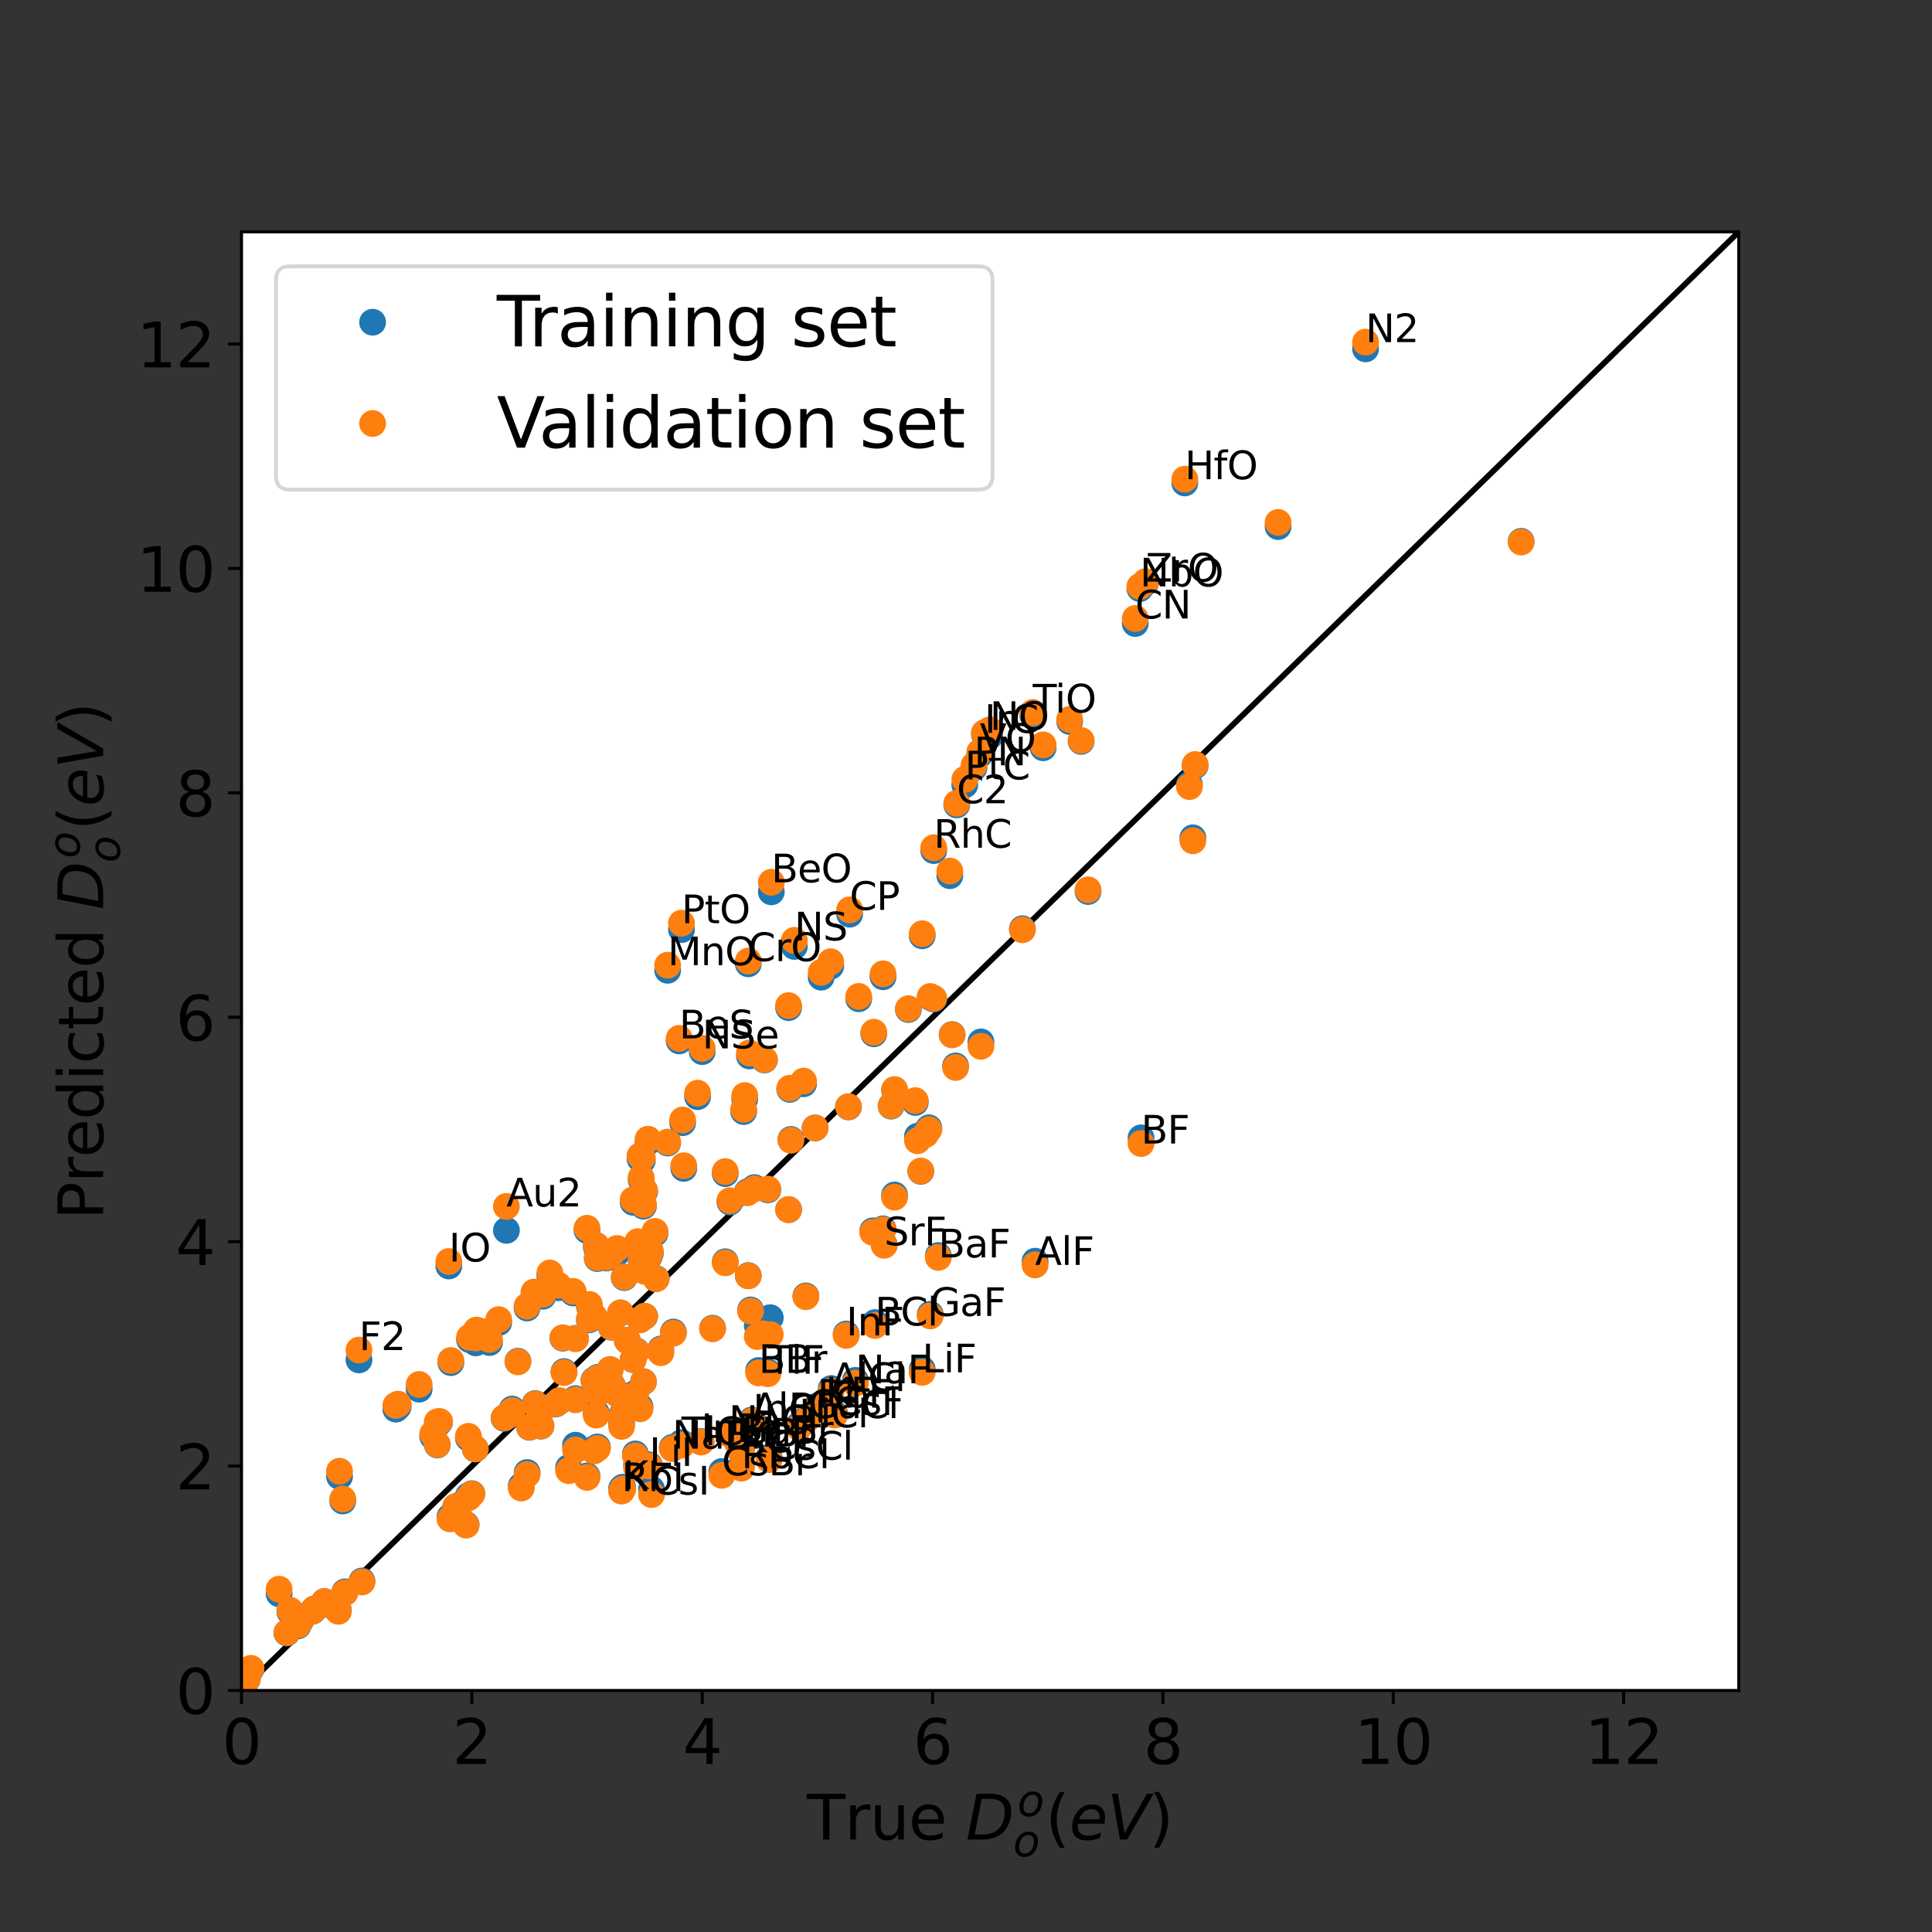 <?xml version="1.0" encoding="utf-8" standalone="no"?>
<!DOCTYPE svg PUBLIC "-//W3C//DTD SVG 1.1//EN"
  "http://www.w3.org/Graphics/SVG/1.1/DTD/svg11.dtd">
<svg xmlns:xlink="http://www.w3.org/1999/xlink" width="504pt" height="504pt" viewBox="0 0 504 504" xmlns="http://www.w3.org/2000/svg" version="1.1">
 <rect x="0" y="0" width="504" height="504" fill="#333333" stroke="none"/>
 <defs>
  <style type="text/css">*{stroke-linejoin: round; stroke-linecap: butt}</style>
 </defs>
 <g id="figure_1">
  <g id="patch_1">
   <path d="M 0 504 
L 504 504 
L 504 0 
L 0 0 
L 0 504 
z
" style="fill: none"/>
  </g>
  <g id="axes_1">
   <g id="patch_2">
    <path d="M 63 441 
L 453.6 441 
L 453.6 60.48 
L 63 60.48 
z
" style="fill: #ffffff"/>
   </g>
   <g id="matplotlib.axis_1">
    <g id="xtick_1">
     <g id="line2d_1">
      <defs>
       <path id="m8bea2dccc1" d="M 0 0 
L 0 3.5 
" style="stroke: #000000; stroke-width: 0.8"/>
      </defs>
      <g>
       <use xlink:href="#m8bea2dccc1" x="63" y="441" style="stroke: #000000; stroke-width: 0.8"/>
      </g>
     </g>
     <g id="text_1">
      <!-- 0 -->
      <g transform="translate(57.91 460.158)scale(0.16 -0.16)">
       <defs>
        <path id="DejaVuSans-30" d="M 2034 4250 
Q 1547 4250 1301 3770 
Q 1056 3291 1056 2328 
Q 1056 1369 1301 889 
Q 1547 409 2034 409 
Q 2525 409 2770 889 
Q 3016 1369 3016 2328 
Q 3016 3291 2770 3770 
Q 2525 4250 2034 4250 
z
M 2034 4750 
Q 2819 4750 3233 4129 
Q 3647 3509 3647 2328 
Q 3647 1150 3233 529 
Q 2819 -91 2034 -91 
Q 1250 -91 836 529 
Q 422 1150 422 2328 
Q 422 3509 836 4129 
Q 1250 4750 2034 4750 
z
" transform="scale(0.016)"/>
       </defs>
       <use xlink:href="#DejaVuSans-30"/>
      </g>
     </g>
    </g>
    <g id="xtick_2">
     <g id="line2d_2">
      <g>
       <use xlink:href="#m8bea2dccc1" x="123.092" y="441" style="stroke: #000000; stroke-width: 0.8"/>
      </g>
     </g>
     <g id="text_2">
      <!-- 2 -->
      <g transform="translate(118.002 460.158)scale(0.16 -0.16)">
       <defs>
        <path id="DejaVuSans-32" d="M 1228 531 
L 3431 531 
L 3431 0 
L 469 0 
L 469 531 
Q 828 903 1448 1529 
Q 2069 2156 2228 2338 
Q 2531 2678 2651 2914 
Q 2772 3150 2772 3378 
Q 2772 3750 2511 3984 
Q 2250 4219 1831 4219 
Q 1534 4219 1204 4116 
Q 875 4013 500 3803 
L 500 4441 
Q 881 4594 1212 4672 
Q 1544 4750 1819 4750 
Q 2544 4750 2975 4387 
Q 3406 4025 3406 3419 
Q 3406 3131 3298 2873 
Q 3191 2616 2906 2266 
Q 2828 2175 2409 1742 
Q 1991 1309 1228 531 
z
" transform="scale(0.016)"/>
       </defs>
       <use xlink:href="#DejaVuSans-32"/>
      </g>
     </g>
    </g>
    <g id="xtick_3">
     <g id="line2d_3">
      <g>
       <use xlink:href="#m8bea2dccc1" x="183.185" y="441" style="stroke: #000000; stroke-width: 0.8"/>
      </g>
     </g>
     <g id="text_3">
      <!-- 4 -->
      <g transform="translate(178.095 460.158)scale(0.16 -0.16)">
       <defs>
        <path id="DejaVuSans-34" d="M 2419 4116 
L 825 1625 
L 2419 1625 
L 2419 4116 
z
M 2253 4666 
L 3047 4666 
L 3047 1625 
L 3713 1625 
L 3713 1100 
L 3047 1100 
L 3047 0 
L 2419 0 
L 2419 1100 
L 313 1100 
L 313 1709 
L 2253 4666 
z
" transform="scale(0.016)"/>
       </defs>
       <use xlink:href="#DejaVuSans-34"/>
      </g>
     </g>
    </g>
    <g id="xtick_4">
     <g id="line2d_4">
      <g>
       <use xlink:href="#m8bea2dccc1" x="243.277" y="441" style="stroke: #000000; stroke-width: 0.8"/>
      </g>
     </g>
     <g id="text_4">
      <!-- 6 -->
      <g transform="translate(238.187 460.158)scale(0.16 -0.16)">
       <defs>
        <path id="DejaVuSans-36" d="M 2113 2584 
Q 1688 2584 1439 2293 
Q 1191 2003 1191 1497 
Q 1191 994 1439 701 
Q 1688 409 2113 409 
Q 2538 409 2786 701 
Q 3034 994 3034 1497 
Q 3034 2003 2786 2293 
Q 2538 2584 2113 2584 
z
M 3366 4563 
L 3366 3988 
Q 3128 4100 2886 4159 
Q 2644 4219 2406 4219 
Q 1781 4219 1451 3797 
Q 1122 3375 1075 2522 
Q 1259 2794 1537 2939 
Q 1816 3084 2150 3084 
Q 2853 3084 3261 2657 
Q 3669 2231 3669 1497 
Q 3669 778 3244 343 
Q 2819 -91 2113 -91 
Q 1303 -91 875 529 
Q 447 1150 447 2328 
Q 447 3434 972 4092 
Q 1497 4750 2381 4750 
Q 2619 4750 2861 4703 
Q 3103 4656 3366 4563 
z
" transform="scale(0.016)"/>
       </defs>
       <use xlink:href="#DejaVuSans-36"/>
      </g>
     </g>
    </g>
    <g id="xtick_5">
     <g id="line2d_5">
      <g>
       <use xlink:href="#m8bea2dccc1" x="303.369" y="441" style="stroke: #000000; stroke-width: 0.8"/>
      </g>
     </g>
     <g id="text_5">
      <!-- 8 -->
      <g transform="translate(298.279 460.158)scale(0.16 -0.16)">
       <defs>
        <path id="DejaVuSans-38" d="M 2034 2216 
Q 1584 2216 1326 1975 
Q 1069 1734 1069 1313 
Q 1069 891 1326 650 
Q 1584 409 2034 409 
Q 2484 409 2743 651 
Q 3003 894 3003 1313 
Q 3003 1734 2745 1975 
Q 2488 2216 2034 2216 
z
M 1403 2484 
Q 997 2584 770 2862 
Q 544 3141 544 3541 
Q 544 4100 942 4425 
Q 1341 4750 2034 4750 
Q 2731 4750 3128 4425 
Q 3525 4100 3525 3541 
Q 3525 3141 3298 2862 
Q 3072 2584 2669 2484 
Q 3125 2378 3379 2068 
Q 3634 1759 3634 1313 
Q 3634 634 3220 271 
Q 2806 -91 2034 -91 
Q 1263 -91 848 271 
Q 434 634 434 1313 
Q 434 1759 690 2068 
Q 947 2378 1403 2484 
z
M 1172 3481 
Q 1172 3119 1398 2916 
Q 1625 2713 2034 2713 
Q 2441 2713 2670 2916 
Q 2900 3119 2900 3481 
Q 2900 3844 2670 4047 
Q 2441 4250 2034 4250 
Q 1625 4250 1398 4047 
Q 1172 3844 1172 3481 
z
" transform="scale(0.016)"/>
       </defs>
       <use xlink:href="#DejaVuSans-38"/>
      </g>
     </g>
    </g>
    <g id="xtick_6">
     <g id="line2d_6">
      <g>
       <use xlink:href="#m8bea2dccc1" x="363.462" y="441" style="stroke: #000000; stroke-width: 0.8"/>
      </g>
     </g>
     <g id="text_6">
      <!-- 10 -->
      <g transform="translate(353.282 460.158)scale(0.16 -0.16)">
       <defs>
        <path id="DejaVuSans-31" d="M 794 531 
L 1825 531 
L 1825 4091 
L 703 3866 
L 703 4441 
L 1819 4666 
L 2450 4666 
L 2450 531 
L 3481 531 
L 3481 0 
L 794 0 
L 794 531 
z
" transform="scale(0.016)"/>
       </defs>
       <use xlink:href="#DejaVuSans-31"/>
       <use xlink:href="#DejaVuSans-30" x="63.623"/>
      </g>
     </g>
    </g>
    <g id="xtick_7">
     <g id="line2d_7">
      <g>
       <use xlink:href="#m8bea2dccc1" x="423.554" y="441" style="stroke: #000000; stroke-width: 0.8"/>
      </g>
     </g>
     <g id="text_7">
      <!-- 12 -->
      <g transform="translate(413.374 460.158)scale(0.16 -0.16)">
       <use xlink:href="#DejaVuSans-31"/>
       <use xlink:href="#DejaVuSans-32" x="63.623"/>
      </g>
     </g>
    </g>
    <g id="text_8">
     <!-- True $D_o^o (eV)$ -->
     <g transform="translate(210.54 479.965)scale(0.16 -0.16)">
      <defs>
       <path id="DejaVuSans-54" d="M -19 4666 
L 3928 4666 
L 3928 4134 
L 2272 4134 
L 2272 0 
L 1638 0 
L 1638 4134 
L -19 4134 
L -19 4666 
z
" transform="scale(0.016)"/>
       <path id="DejaVuSans-72" d="M 2631 2963 
Q 2534 3019 2420 3045 
Q 2306 3072 2169 3072 
Q 1681 3072 1420 2755 
Q 1159 2438 1159 1844 
L 1159 0 
L 581 0 
L 581 3500 
L 1159 3500 
L 1159 2956 
Q 1341 3275 1631 3429 
Q 1922 3584 2338 3584 
Q 2397 3584 2469 3576 
Q 2541 3569 2628 3553 
L 2631 2963 
z
" transform="scale(0.016)"/>
       <path id="DejaVuSans-75" d="M 544 1381 
L 544 3500 
L 1119 3500 
L 1119 1403 
Q 1119 906 1312 657 
Q 1506 409 1894 409 
Q 2359 409 2629 706 
Q 2900 1003 2900 1516 
L 2900 3500 
L 3475 3500 
L 3475 0 
L 2900 0 
L 2900 538 
Q 2691 219 2414 64 
Q 2138 -91 1772 -91 
Q 1169 -91 856 284 
Q 544 659 544 1381 
z
M 1991 3584 
L 1991 3584 
z
" transform="scale(0.016)"/>
       <path id="DejaVuSans-65" d="M 3597 1894 
L 3597 1613 
L 953 1613 
Q 991 1019 1311 708 
Q 1631 397 2203 397 
Q 2534 397 2845 478 
Q 3156 559 3463 722 
L 3463 178 
Q 3153 47 2828 -22 
Q 2503 -91 2169 -91 
Q 1331 -91 842 396 
Q 353 884 353 1716 
Q 353 2575 817 3079 
Q 1281 3584 2069 3584 
Q 2775 3584 3186 3129 
Q 3597 2675 3597 1894 
z
M 3022 2063 
Q 3016 2534 2758 2815 
Q 2500 3097 2075 3097 
Q 1594 3097 1305 2825 
Q 1016 2553 972 2059 
L 3022 2063 
z
" transform="scale(0.016)"/>
       <path id="DejaVuSans-20" transform="scale(0.016)"/>
       <path id="DejaVuSans-Oblique-44" d="M 1081 4666 
L 2438 4666 
Q 3519 4666 4070 4208 
Q 4622 3750 4622 2847 
Q 4622 2250 4412 1698 
Q 4203 1147 3834 769 
Q 3463 381 2891 190 
Q 2319 0 1538 0 
L 172 0 
L 1081 4666 
z
M 1613 4147 
L 909 519 
L 1734 519 
Q 2794 519 3375 1128 
Q 3956 1738 3956 2847 
Q 3956 3519 3581 3833 
Q 3206 4147 2406 4147 
L 1613 4147 
z
" transform="scale(0.016)"/>
       <path id="DejaVuSans-Oblique-6f" d="M 1625 -91 
Q 1009 -91 651 289 
Q 294 669 294 1325 
Q 294 1706 417 2101 
Q 541 2497 738 2766 
Q 1047 3184 1428 3384 
Q 1809 3584 2291 3584 
Q 2888 3584 3255 3212 
Q 3622 2841 3622 2241 
Q 3622 1825 3500 1412 
Q 3378 1000 3181 728 
Q 2875 309 2494 109 
Q 2113 -91 1625 -91 
z
M 891 1344 
Q 891 869 1089 633 
Q 1288 397 1691 397 
Q 2269 397 2648 901 
Q 3028 1406 3028 2181 
Q 3028 2634 2825 2865 
Q 2622 3097 2228 3097 
Q 1903 3097 1650 2945 
Q 1397 2794 1197 2484 
Q 1050 2253 970 1956 
Q 891 1659 891 1344 
z
" transform="scale(0.016)"/>
       <path id="DejaVuSans-28" d="M 1984 4856 
Q 1566 4138 1362 3434 
Q 1159 2731 1159 2009 
Q 1159 1288 1364 580 
Q 1569 -128 1984 -844 
L 1484 -844 
Q 1016 -109 783 600 
Q 550 1309 550 2009 
Q 550 2706 781 3412 
Q 1013 4119 1484 4856 
L 1984 4856 
z
" transform="scale(0.016)"/>
       <path id="DejaVuSans-Oblique-65" d="M 3078 2063 
Q 3088 2113 3092 2166 
Q 3097 2219 3097 2272 
Q 3097 2653 2873 2875 
Q 2650 3097 2266 3097 
Q 1838 3097 1509 2826 
Q 1181 2556 1013 2059 
L 3078 2063 
z
M 3578 1613 
L 903 1613 
Q 884 1494 878 1425 
Q 872 1356 872 1306 
Q 872 872 1139 634 
Q 1406 397 1894 397 
Q 2269 397 2603 481 
Q 2938 566 3225 728 
L 3116 159 
Q 2806 34 2476 -28 
Q 2147 -91 1806 -91 
Q 1078 -91 686 257 
Q 294 606 294 1247 
Q 294 1794 489 2264 
Q 684 2734 1063 3103 
Q 1306 3334 1642 3459 
Q 1978 3584 2356 3584 
Q 2950 3584 3301 3228 
Q 3653 2872 3653 2272 
Q 3653 2128 3634 1964 
Q 3616 1800 3578 1613 
z
" transform="scale(0.016)"/>
       <path id="DejaVuSans-Oblique-56" d="M 1319 0 
L 500 4666 
L 1119 4666 
L 1797 653 
L 4063 4666 
L 4750 4666 
L 2053 0 
L 1319 0 
z
" transform="scale(0.016)"/>
       <path id="DejaVuSans-29" d="M 513 4856 
L 1013 4856 
Q 1481 4119 1714 3412 
Q 1947 2706 1947 2009 
Q 1947 1309 1714 600 
Q 1481 -109 1013 -844 
L 513 -844 
Q 928 -128 1133 580 
Q 1338 1288 1338 2009 
Q 1338 2731 1133 3434 
Q 928 4138 513 4856 
z
" transform="scale(0.016)"/>
      </defs>
      <use xlink:href="#DejaVuSans-54" transform="translate(0 0.519)"/>
      <use xlink:href="#DejaVuSans-72" transform="translate(61.084 0.519)"/>
      <use xlink:href="#DejaVuSans-75" transform="translate(102.197 0.519)"/>
      <use xlink:href="#DejaVuSans-65" transform="translate(165.576 0.519)"/>
      <use xlink:href="#DejaVuSans-20" transform="translate(227.1 0.519)"/>
      <use xlink:href="#DejaVuSans-Oblique-44" transform="translate(258.887 0.519)"/>
      <use xlink:href="#DejaVuSans-Oblique-6f" transform="translate(342.905 38.8)scale(0.7)"/>
      <use xlink:href="#DejaVuSans-Oblique-6f" transform="translate(335.889 -26.825)scale(0.7)"/>
      <use xlink:href="#DejaVuSans-28" transform="translate(388.467 0.519)"/>
      <use xlink:href="#DejaVuSans-Oblique-65" transform="translate(427.481 0.519)"/>
      <use xlink:href="#DejaVuSans-Oblique-56" transform="translate(489.004 0.519)"/>
      <use xlink:href="#DejaVuSans-29" transform="translate(557.412 0.519)"/>
     </g>
    </g>
   </g>
   <g id="matplotlib.axis_2">
    <g id="ytick_1">
     <g id="line2d_8">
      <defs>
       <path id="m94849f7c55" d="M 0 0 
L -3.5 0 
" style="stroke: #000000; stroke-width: 0.8"/>
      </defs>
      <g>
       <use xlink:href="#m94849f7c55" x="63" y="441" style="stroke: #000000; stroke-width: 0.8"/>
      </g>
     </g>
     <g id="text_9">
      <!-- 0 -->
      <g transform="translate(45.82 447.079)scale(0.16 -0.16)">
       <use xlink:href="#DejaVuSans-30"/>
      </g>
     </g>
    </g>
    <g id="ytick_2">
     <g id="line2d_9">
      <g>
       <use xlink:href="#m94849f7c55" x="63" y="382.458" style="stroke: #000000; stroke-width: 0.8"/>
      </g>
     </g>
     <g id="text_10">
      <!-- 2 -->
      <g transform="translate(45.82 388.537)scale(0.16 -0.16)">
       <use xlink:href="#DejaVuSans-32"/>
      </g>
     </g>
    </g>
    <g id="ytick_3">
     <g id="line2d_10">
      <g>
       <use xlink:href="#m94849f7c55" x="63" y="323.917" style="stroke: #000000; stroke-width: 0.8"/>
      </g>
     </g>
     <g id="text_11">
      <!-- 4 -->
      <g transform="translate(45.82 329.996)scale(0.16 -0.16)">
       <use xlink:href="#DejaVuSans-34"/>
      </g>
     </g>
    </g>
    <g id="ytick_4">
     <g id="line2d_11">
      <g>
       <use xlink:href="#m94849f7c55" x="63" y="265.375" style="stroke: #000000; stroke-width: 0.8"/>
      </g>
     </g>
     <g id="text_12">
      <!-- 6 -->
      <g transform="translate(45.82 271.454)scale(0.16 -0.16)">
       <use xlink:href="#DejaVuSans-36"/>
      </g>
     </g>
    </g>
    <g id="ytick_5">
     <g id="line2d_12">
      <g>
       <use xlink:href="#m94849f7c55" x="63" y="206.834" style="stroke: #000000; stroke-width: 0.8"/>
      </g>
     </g>
     <g id="text_13">
      <!-- 8 -->
      <g transform="translate(45.82 212.913)scale(0.16 -0.16)">
       <use xlink:href="#DejaVuSans-38"/>
      </g>
     </g>
    </g>
    <g id="ytick_6">
     <g id="line2d_13">
      <g>
       <use xlink:href="#m94849f7c55" x="63" y="148.292" style="stroke: #000000; stroke-width: 0.8"/>
      </g>
     </g>
     <g id="text_14">
      <!-- 10 -->
      <g transform="translate(35.64 154.371)scale(0.16 -0.16)">
       <use xlink:href="#DejaVuSans-31"/>
       <use xlink:href="#DejaVuSans-30" x="63.623"/>
      </g>
     </g>
    </g>
    <g id="ytick_7">
     <g id="line2d_14">
      <g>
       <use xlink:href="#m94849f7c55" x="63" y="89.751" style="stroke: #000000; stroke-width: 0.8"/>
      </g>
     </g>
     <g id="text_15">
      <!-- 12 -->
      <g transform="translate(35.64 95.83)scale(0.16 -0.16)">
       <use xlink:href="#DejaVuSans-31"/>
       <use xlink:href="#DejaVuSans-32" x="63.623"/>
      </g>
     </g>
    </g>
    <g id="text_16">
     <!-- Predicted $D_o^o (eV)$ -->
     <g transform="translate(27 318.18)rotate(-90)scale(0.16 -0.16)">
      <defs>
       <path id="DejaVuSans-50" d="M 1259 4147 
L 1259 2394 
L 2053 2394 
Q 2494 2394 2734 2622 
Q 2975 2850 2975 3272 
Q 2975 3691 2734 3919 
Q 2494 4147 2053 4147 
L 1259 4147 
z
M 628 4666 
L 2053 4666 
Q 2838 4666 3239 4311 
Q 3641 3956 3641 3272 
Q 3641 2581 3239 2228 
Q 2838 1875 2053 1875 
L 1259 1875 
L 1259 0 
L 628 0 
L 628 4666 
z
" transform="scale(0.016)"/>
       <path id="DejaVuSans-64" d="M 2906 2969 
L 2906 4863 
L 3481 4863 
L 3481 0 
L 2906 0 
L 2906 525 
Q 2725 213 2448 61 
Q 2172 -91 1784 -91 
Q 1150 -91 751 415 
Q 353 922 353 1747 
Q 353 2572 751 3078 
Q 1150 3584 1784 3584 
Q 2172 3584 2448 3432 
Q 2725 3281 2906 2969 
z
M 947 1747 
Q 947 1113 1208 752 
Q 1469 391 1925 391 
Q 2381 391 2643 752 
Q 2906 1113 2906 1747 
Q 2906 2381 2643 2742 
Q 2381 3103 1925 3103 
Q 1469 3103 1208 2742 
Q 947 2381 947 1747 
z
" transform="scale(0.016)"/>
       <path id="DejaVuSans-69" d="M 603 3500 
L 1178 3500 
L 1178 0 
L 603 0 
L 603 3500 
z
M 603 4863 
L 1178 4863 
L 1178 4134 
L 603 4134 
L 603 4863 
z
" transform="scale(0.016)"/>
       <path id="DejaVuSans-63" d="M 3122 3366 
L 3122 2828 
Q 2878 2963 2633 3030 
Q 2388 3097 2138 3097 
Q 1578 3097 1268 2742 
Q 959 2388 959 1747 
Q 959 1106 1268 751 
Q 1578 397 2138 397 
Q 2388 397 2633 464 
Q 2878 531 3122 666 
L 3122 134 
Q 2881 22 2623 -34 
Q 2366 -91 2075 -91 
Q 1284 -91 818 406 
Q 353 903 353 1747 
Q 353 2603 823 3093 
Q 1294 3584 2113 3584 
Q 2378 3584 2631 3529 
Q 2884 3475 3122 3366 
z
" transform="scale(0.016)"/>
       <path id="DejaVuSans-74" d="M 1172 4494 
L 1172 3500 
L 2356 3500 
L 2356 3053 
L 1172 3053 
L 1172 1153 
Q 1172 725 1289 603 
Q 1406 481 1766 481 
L 2356 481 
L 2356 0 
L 1766 0 
Q 1100 0 847 248 
Q 594 497 594 1153 
L 594 3053 
L 172 3053 
L 172 3500 
L 594 3500 
L 594 4494 
L 1172 4494 
z
" transform="scale(0.016)"/>
      </defs>
      <use xlink:href="#DejaVuSans-50" transform="translate(0 0.519)"/>
      <use xlink:href="#DejaVuSans-72" transform="translate(60.303 0.519)"/>
      <use xlink:href="#DejaVuSans-65" transform="translate(101.416 0.519)"/>
      <use xlink:href="#DejaVuSans-64" transform="translate(162.939 0.519)"/>
      <use xlink:href="#DejaVuSans-69" transform="translate(226.416 0.519)"/>
      <use xlink:href="#DejaVuSans-63" transform="translate(254.199 0.519)"/>
      <use xlink:href="#DejaVuSans-74" transform="translate(309.18 0.519)"/>
      <use xlink:href="#DejaVuSans-65" transform="translate(348.389 0.519)"/>
      <use xlink:href="#DejaVuSans-64" transform="translate(409.912 0.519)"/>
      <use xlink:href="#DejaVuSans-20" transform="translate(473.389 0.519)"/>
      <use xlink:href="#DejaVuSans-Oblique-44" transform="translate(505.176 0.519)"/>
      <use xlink:href="#DejaVuSans-Oblique-6f" transform="translate(589.195 38.8)scale(0.7)"/>
      <use xlink:href="#DejaVuSans-Oblique-6f" transform="translate(582.178 -26.825)scale(0.7)"/>
      <use xlink:href="#DejaVuSans-28" transform="translate(634.756 0.519)"/>
      <use xlink:href="#DejaVuSans-Oblique-65" transform="translate(673.77 0.519)"/>
      <use xlink:href="#DejaVuSans-Oblique-56" transform="translate(735.293 0.519)"/>
      <use xlink:href="#DejaVuSans-29" transform="translate(803.701 0.519)"/>
     </g>
    </g>
   </g>
   <g id="line2d_15">
    <path d="M 197.551 309.922 
L 453.6 60.48 
L 63 441 
L 453.6 60.48 
" clip-path="url(#p0131b82007)" style="fill: none; stroke-dasharray: 5.55,2.4; stroke-dashoffset: 0; stroke: #000000; stroke-width: 1.5"/>
   </g>
   <g id="line2d_16">
    <defs>
     <path id="m3765981f56" d="M 0 3 
C 0.796 3 1.559 2.684 2.121 2.121 
C 2.684 1.559 3 0.796 3 0 
C 3 -0.796 2.684 -1.559 2.121 -2.121 
C 1.559 -2.684 0.796 -3 0 -3 
C -0.796 -3 -1.559 -2.684 -2.121 -2.121 
C -2.684 -1.559 -3 -0.796 -3 0 
C -3 0.796 -2.684 1.559 -2.121 2.121 
C -1.559 2.684 -0.796 3 0 3 
z
" style="stroke: #1f77b4"/>
    </defs>
    <g clip-path="url(#p0131b82007)">
     <use xlink:href="#m3765981f56" x="197.551" y="345.794" style="fill: #1f77b4; stroke: #1f77b4"/>
     <use xlink:href="#m3765981f56" x="239.341" y="296.417" style="fill: #1f77b4; stroke: #1f77b4"/>
     <use xlink:href="#m3765981f56" x="194.963" y="310.916" style="fill: #1f77b4; stroke: #1f77b4"/>
     <use xlink:href="#m3765981f56" x="199.017" y="345.164" style="fill: #1f77b4; stroke: #1f77b4"/>
     <use xlink:href="#m3765981f56" x="167.26" y="328.749" style="fill: #1f77b4; stroke: #1f77b4"/>
     <use xlink:href="#m3765981f56" x="199.806" y="344.672" style="fill: #1f77b4; stroke: #1f77b4"/>
     <use xlink:href="#m3765981f56" x="241.414" y="295.367" style="fill: #1f77b4; stroke: #1f77b4"/>
     <use xlink:href="#m3765981f56" x="166.96" y="344.2" style="fill: #1f77b4; stroke: #1f77b4"/>
     <use xlink:href="#m3765981f56" x="196.796" y="309.808" style="fill: #1f77b4; stroke: #1f77b4"/>
     <use xlink:href="#m3765981f56" x="169.664" y="326.891" style="fill: #1f77b4; stroke: #1f77b4"/>
     <use xlink:href="#m3765981f56" x="200.941" y="343.746" style="fill: #1f77b4; stroke: #1f77b4"/>
     <use xlink:href="#m3765981f56" x="242.315" y="294.208" style="fill: #1f77b4; stroke: #1f77b4"/>
     <use xlink:href="#m3765981f56" x="169.363" y="327.805" style="fill: #1f77b4; stroke: #1f77b4"/>
     <use xlink:href="#m3765981f56" x="165.758" y="363.45" style="fill: #1f77b4; stroke: #1f77b4"/>
     <use xlink:href="#m3765981f56" x="153.739" y="344.296" style="fill: #1f77b4; stroke: #1f77b4"/>
     <use xlink:href="#m3765981f56" x="356.232" y="91.003" style="fill: #1f77b4; stroke: #1f77b4"/>
     <use xlink:href="#m3765981f56" x="159.749" y="327.919" style="fill: #1f77b4; stroke: #1f77b4"/>
     <use xlink:href="#m3765981f56" x="166.359" y="324.979" style="fill: #1f77b4; stroke: #1f77b4"/>
     <use xlink:href="#m3765981f56" x="396.813" y="141.215" style="fill: #1f77b4; stroke: #1f77b4"/>
     <use xlink:href="#m3765981f56" x="168.162" y="343.391" style="fill: #1f77b4; stroke: #1f77b4"/>
     <use xlink:href="#m3765981f56" x="296.158" y="162.659" style="fill: #1f77b4; stroke: #1f77b4"/>
     <use xlink:href="#m3765981f56" x="124.114" y="350.315" style="fill: #1f77b4; stroke: #1f77b4"/>
     <use xlink:href="#m3765981f56" x="154.941" y="360.017" style="fill: #1f77b4; stroke: #1f77b4"/>
     <use xlink:href="#m3765981f56" x="145.026" y="366.239" style="fill: #1f77b4; stroke: #1f77b4"/>
     <use xlink:href="#m3765981f56" x="258.204" y="192.058" style="fill: #1f77b4; stroke: #1f77b4"/>
     <use xlink:href="#m3765981f56" x="311.782" y="199.744" style="fill: #1f77b4; stroke: #1f77b4"/>
     <use xlink:href="#m3765981f56" x="171.166" y="333.528" style="fill: #1f77b4; stroke: #1f77b4"/>
     <use xlink:href="#m3765981f56" x="249.587" y="209.972" style="fill: #1f77b4; stroke: #1f77b4"/>
     <use xlink:href="#m3765981f56" x="162.152" y="371.356" style="fill: #1f77b4; stroke: #1f77b4"/>
     <use xlink:href="#m3765981f56" x="131.505" y="369.989" style="fill: #1f77b4; stroke: #1f77b4"/>
     <use xlink:href="#m3765981f56" x="166.96" y="366.973" style="fill: #1f77b4; stroke: #1f77b4"/>
     <use xlink:href="#m3765981f56" x="154.941" y="343.448" style="fill: #1f77b4; stroke: #1f77b4"/>
     <use xlink:href="#m3765981f56" x="154.941" y="378" style="fill: #1f77b4; stroke: #1f77b4"/>
     <use xlink:href="#m3765981f56" x="170.866" y="321.742" style="fill: #1f77b4; stroke: #1f77b4"/>
     <use xlink:href="#m3765981f56" x="150.134" y="377.007" style="fill: #1f77b4; stroke: #1f77b4"/>
     <use xlink:href="#m3765981f56" x="160.95" y="326.863" style="fill: #1f77b4; stroke: #1f77b4"/>
     <use xlink:href="#m3765981f56" x="88.569" y="385.171" style="fill: #1f77b4; stroke: #1f77b4"/>
     <use xlink:href="#m3765981f56" x="148.331" y="382.837" style="fill: #1f77b4; stroke: #1f77b4"/>
     <use xlink:href="#m3765981f56" x="216.704" y="252.049" style="fill: #1f77b4; stroke: #1f77b4"/>
     <use xlink:href="#m3765981f56" x="138.115" y="372.334" style="fill: #1f77b4; stroke: #1f77b4"/>
     <use xlink:href="#m3765981f56" x="125.075" y="349.505" style="fill: #1f77b4; stroke: #1f77b4"/>
     <use xlink:href="#m3765981f56" x="103.262" y="367.597" style="fill: #1f77b4; stroke: #1f77b4"/>
     <use xlink:href="#m3765981f56" x="201.212" y="232.652" style="fill: #1f77b4; stroke: #1f77b4"/>
     <use xlink:href="#m3765981f56" x="137.514" y="384.137" style="fill: #1f77b4; stroke: #1f77b4"/>
     <use xlink:href="#m3765981f56" x="155.993" y="359.284" style="fill: #1f77b4; stroke: #1f77b4"/>
     <use xlink:href="#m3765981f56" x="135.973" y="387.614" style="fill: #1f77b4; stroke: #1f77b4"/>
     <use xlink:href="#m3765981f56" x="297.66" y="296.829" style="fill: #1f77b4; stroke: #1f77b4"/>
     <use xlink:href="#m3765981f56" x="122.191" y="390.196" style="fill: #1f77b4; stroke: #1f77b4"/>
     <use xlink:href="#m3765981f56" x="145.927" y="365.55" style="fill: #1f77b4; stroke: #1f77b4"/>
     <use xlink:href="#m3765981f56" x="159.148" y="357.29" style="fill: #1f77b4; stroke: #1f77b4"/>
     <use xlink:href="#m3765981f56" x="254.094" y="200.288" style="fill: #1f77b4; stroke: #1f77b4"/>
     <use xlink:href="#m3765981f56" x="162.152" y="369.204" style="fill: #1f77b4; stroke: #1f77b4"/>
     <use xlink:href="#m3765981f56" x="233.362" y="311.74" style="fill: #1f77b4; stroke: #1f77b4"/>
     <use xlink:href="#m3765981f56" x="125.496" y="349.17" style="fill: #1f77b4; stroke: #1f77b4"/>
     <use xlink:href="#m3765981f56" x="114.078" y="371.661" style="fill: #1f77b4; stroke: #1f77b4"/>
     <use xlink:href="#m3765981f56" x="283.839" y="232.566" style="fill: #1f77b4; stroke: #1f77b4"/>
     <use xlink:href="#m3765981f56" x="132.407" y="369.331" style="fill: #1f77b4; stroke: #1f77b4"/>
     <use xlink:href="#m3765981f56" x="238.77" y="287.597" style="fill: #1f77b4; stroke: #1f77b4"/>
     <use xlink:href="#m3765981f56" x="311.181" y="218.564" style="fill: #1f77b4; stroke: #1f77b4"/>
     <use xlink:href="#m3765981f56" x="221.644" y="238.483" style="fill: #1f77b4; stroke: #1f77b4"/>
     <use xlink:href="#m3765981f56" x="247.784" y="228.437" style="fill: #1f77b4; stroke: #1f77b4"/>
     <use xlink:href="#m3765981f56" x="207.222" y="246.894" style="fill: #1f77b4; stroke: #1f77b4"/>
     <use xlink:href="#m3765981f56" x="155.843" y="377.47" style="fill: #1f77b4; stroke: #1f77b4"/>
     <use xlink:href="#m3765981f56" x="112.877" y="374.726" style="fill: #1f77b4; stroke: #1f77b4"/>
     <use xlink:href="#m3765981f56" x="243.577" y="260.603" style="fill: #1f77b4; stroke: #1f77b4"/>
     <use xlink:href="#m3765981f56" x="224.017" y="260.543" style="fill: #1f77b4; stroke: #1f77b4"/>
     <use xlink:href="#m3765981f56" x="168.162" y="331.402" style="fill: #1f77b4; stroke: #1f77b4"/>
     <use xlink:href="#m3765981f56" x="141.12" y="372.03" style="fill: #1f77b4; stroke: #1f77b4"/>
     <use xlink:href="#m3765981f56" x="103.863" y="367.006" style="fill: #1f77b4; stroke: #1f77b4"/>
     <use xlink:href="#m3765981f56" x="165.157" y="354.668" style="fill: #1f77b4; stroke: #1f77b4"/>
     <use xlink:href="#m3765981f56" x="89.411" y="391.568" style="fill: #1f77b4; stroke: #1f77b4"/>
     <use xlink:href="#m3765981f56" x="256.798" y="191.508" style="fill: #1f77b4; stroke: #1f77b4"/>
     <use xlink:href="#m3765981f56" x="153.739" y="340.733" style="fill: #1f77b4; stroke: #1f77b4"/>
     <use xlink:href="#m3765981f56" x="251.69" y="204.736" style="fill: #1f77b4; stroke: #1f77b4"/>
     <use xlink:href="#m3765981f56" x="243.577" y="221.893" style="fill: #1f77b4; stroke: #1f77b4"/>
     <use xlink:href="#m3765981f56" x="242.676" y="260.171" style="fill: #1f77b4; stroke: #1f77b4"/>
     <use xlink:href="#m3765981f56" x="255.596" y="196.85" style="fill: #1f77b4; stroke: #1f77b4"/>
     <use xlink:href="#m3765981f56" x="269.417" y="186.594" style="fill: #1f77b4; stroke: #1f77b4"/>
     <use xlink:href="#m3765981f56" x="177.175" y="271.546" style="fill: #1f77b4; stroke: #1f77b4"/>
     <use xlink:href="#m3765981f56" x="297.36" y="153.554" style="fill: #1f77b4; stroke: #1f77b4"/>
     <use xlink:href="#m3765981f56" x="123.092" y="389.657" style="fill: #1f77b4; stroke: #1f77b4"/>
     <use xlink:href="#m3765981f56" x="266.713" y="242.28" style="fill: #1f77b4; stroke: #1f77b4"/>
     <use xlink:href="#m3765981f56" x="118.886" y="393.057" style="fill: #1f77b4; stroke: #1f77b4"/>
     <use xlink:href="#m3765981f56" x="221.343" y="288.757" style="fill: #1f77b4; stroke: #1f77b4"/>
     <use xlink:href="#m3765981f56" x="309.078" y="125.981" style="fill: #1f77b4; stroke: #1f77b4"/>
     <use xlink:href="#m3765981f56" x="298.862" y="152.006" style="fill: #1f77b4; stroke: #1f77b4"/>
     <use xlink:href="#m3765981f56" x="272.121" y="195.068" style="fill: #1f77b4; stroke: #1f77b4"/>
     <use xlink:href="#m3765981f56" x="183.185" y="274.328" style="fill: #1f77b4; stroke: #1f77b4"/>
     <use xlink:href="#m3765981f56" x="114.679" y="371" style="fill: #1f77b4; stroke: #1f77b4"/>
     <use xlink:href="#m3765981f56" x="93.647" y="354.753" style="fill: #1f77b4; stroke: #1f77b4"/>
     <use xlink:href="#m3765981f56" x="195.504" y="275.472" style="fill: #1f77b4; stroke: #1f77b4"/>
     <use xlink:href="#m3765981f56" x="240.573" y="357.2" style="fill: #1f77b4; stroke: #1f77b4"/>
     <use xlink:href="#m3765981f56" x="195.203" y="251.431" style="fill: #1f77b4; stroke: #1f77b4"/>
     <use xlink:href="#m3765981f56" x="333.415" y="137.371" style="fill: #1f77b4; stroke: #1f77b4"/>
     <use xlink:href="#m3765981f56" x="117.384" y="395.676" style="fill: #1f77b4; stroke: #1f77b4"/>
     <use xlink:href="#m3765981f56" x="282.036" y="193.401" style="fill: #1f77b4; stroke: #1f77b4"/>
     <use xlink:href="#m3765981f56" x="230.357" y="320.573" style="fill: #1f77b4; stroke: #1f77b4"/>
     <use xlink:href="#m3765981f56" x="145.657" y="335.932" style="fill: #1f77b4; stroke: #1f77b4"/>
     <use xlink:href="#m3765981f56" x="167.861" y="360.438" style="fill: #1f77b4; stroke: #1f77b4"/>
     <use xlink:href="#m3765981f56" x="177.776" y="242.505" style="fill: #1f77b4; stroke: #1f77b4"/>
     <use xlink:href="#m3765981f56" x="279.032" y="188.207" style="fill: #1f77b4; stroke: #1f77b4"/>
     <use xlink:href="#m3765981f56" x="114.078" y="376.941" style="fill: #1f77b4; stroke: #1f77b4"/>
     <use xlink:href="#m3765981f56" x="174.171" y="253.116" style="fill: #1f77b4; stroke: #1f77b4"/>
     <use xlink:href="#m3765981f56" x="228.254" y="345.023" style="fill: #1f77b4; stroke: #1f77b4"/>
     <use xlink:href="#m3765981f56" x="122.191" y="375.151" style="fill: #1f77b4; stroke: #1f77b4"/>
     <use xlink:href="#m3765981f56" x="227.953" y="269.683" style="fill: #1f77b4; stroke: #1f77b4"/>
     <use xlink:href="#m3765981f56" x="310.28" y="204.648" style="fill: #1f77b4; stroke: #1f77b4"/>
     <use xlink:href="#m3765981f56" x="270.018" y="329.011" style="fill: #1f77b4; stroke: #1f77b4"/>
     <use xlink:href="#m3765981f56" x="141.631" y="338.147" style="fill: #1f77b4; stroke: #1f77b4"/>
     <use xlink:href="#m3765981f56" x="169.063" y="297.923" style="fill: #1f77b4; stroke: #1f77b4"/>
     <use xlink:href="#m3765981f56" x="214.222" y="254.916" style="fill: #1f77b4; stroke: #1f77b4"/>
     <use xlink:href="#m3765981f56" x="255.896" y="271.805" style="fill: #1f77b4; stroke: #1f77b4"/>
     <use xlink:href="#m3765981f56" x="199.41" y="276.507" style="fill: #1f77b4; stroke: #1f77b4"/>
     <use xlink:href="#m3765981f56" x="248.385" y="269.892" style="fill: #1f77b4; stroke: #1f77b4"/>
     <use xlink:href="#m3765981f56" x="206.02" y="284.18" style="fill: #1f77b4; stroke: #1f77b4"/>
     <use xlink:href="#m3765981f56" x="194.281" y="286.733" style="fill: #1f77b4; stroke: #1f77b4"/>
     <use xlink:href="#m3765981f56" x="178.077" y="292.872" style="fill: #1f77b4; stroke: #1f77b4"/>
     <use xlink:href="#m3765981f56" x="205.719" y="315.554" style="fill: #1f77b4; stroke: #1f77b4"/>
     <use xlink:href="#m3765981f56" x="119.787" y="392.723" style="fill: #1f77b4; stroke: #1f77b4"/>
     <use xlink:href="#m3765981f56" x="167.26" y="307.757" style="fill: #1f77b4; stroke: #1f77b4"/>
     <use xlink:href="#m3765981f56" x="150.134" y="349.134" style="fill: #1f77b4; stroke: #1f77b4"/>
     <use xlink:href="#m3765981f56" x="189.194" y="329.157" style="fill: #1f77b4; stroke: #1f77b4"/>
     <use xlink:href="#m3765981f56" x="197.907" y="357.519" style="fill: #1f77b4; stroke: #1f77b4"/>
     <use xlink:href="#m3765981f56" x="117.083" y="330.263" style="fill: #1f77b4; stroke: #1f77b4"/>
     <use xlink:href="#m3765981f56" x="139.317" y="337.269" style="fill: #1f77b4; stroke: #1f77b4"/>
     <use xlink:href="#m3765981f56" x="236.967" y="263.348" style="fill: #1f77b4; stroke: #1f77b4"/>
     <use xlink:href="#m3765981f56" x="200.311" y="310.401" style="fill: #1f77b4; stroke: #1f77b4"/>
     <use xlink:href="#m3765981f56" x="209.625" y="282.725" style="fill: #1f77b4; stroke: #1f77b4"/>
     <use xlink:href="#m3765981f56" x="240.212" y="305.571" style="fill: #1f77b4; stroke: #1f77b4"/>
     <use xlink:href="#m3765981f56" x="230.357" y="254.808" style="fill: #1f77b4; stroke: #1f77b4"/>
     <use xlink:href="#m3765981f56" x="208.423" y="371.767" style="fill: #1f77b4; stroke: #1f77b4"/>
     <use xlink:href="#m3765981f56" x="146.829" y="349.089" style="fill: #1f77b4; stroke: #1f77b4"/>
     <use xlink:href="#m3765981f56" x="249.286" y="278.062" style="fill: #1f77b4; stroke: #1f77b4"/>
     <use xlink:href="#m3765981f56" x="195.804" y="341.723" style="fill: #1f77b4; stroke: #1f77b4"/>
     <use xlink:href="#m3765981f56" x="242.676" y="342.861" style="fill: #1f77b4; stroke: #1f77b4"/>
     <use xlink:href="#m3765981f56" x="178.377" y="304.786" style="fill: #1f77b4; stroke: #1f77b4"/>
     <use xlink:href="#m3765981f56" x="149.503" y="337.29" style="fill: #1f77b4; stroke: #1f77b4"/>
     <use xlink:href="#m3765981f56" x="195.203" y="332.772" style="fill: #1f77b4; stroke: #1f77b4"/>
     <use xlink:href="#m3765981f56" x="227.653" y="321.1" style="fill: #1f77b4; stroke: #1f77b4"/>
     <use xlink:href="#m3765981f56" x="232.46" y="288.545" style="fill: #1f77b4; stroke: #1f77b4"/>
     <use xlink:href="#m3765981f56" x="210.226" y="338.061" style="fill: #1f77b4; stroke: #1f77b4"/>
     <use xlink:href="#m3765981f56" x="233.362" y="284.39" style="fill: #1f77b4; stroke: #1f77b4"/>
     <use xlink:href="#m3765981f56" x="193.1" y="376.978" style="fill: #1f77b4; stroke: #1f77b4"/>
     <use xlink:href="#m3765981f56" x="137.495" y="341.22" style="fill: #1f77b4; stroke: #1f77b4"/>
     <use xlink:href="#m3765981f56" x="205.719" y="262.856" style="fill: #1f77b4; stroke: #1f77b4"/>
     <use xlink:href="#m3765981f56" x="174.171" y="298.18" style="fill: #1f77b4; stroke: #1f77b4"/>
     <use xlink:href="#m3765981f56" x="223.146" y="360.094" style="fill: #1f77b4; stroke: #1f77b4"/>
     <use xlink:href="#m3765981f56" x="220.742" y="348.008" style="fill: #1f77b4; stroke: #1f77b4"/>
     <use xlink:href="#m3765981f56" x="135.111" y="355.106" style="fill: #1f77b4; stroke: #1f77b4"/>
     <use xlink:href="#m3765981f56" x="172.368" y="351.913" style="fill: #1f77b4; stroke: #1f77b4"/>
     <use xlink:href="#m3765981f56" x="159.448" y="346.221" style="fill: #1f77b4; stroke: #1f77b4"/>
     <use xlink:href="#m3765981f56" x="172.368" y="352.764" style="fill: #1f77b4; stroke: #1f77b4"/>
     <use xlink:href="#m3765981f56" x="230.658" y="324.706" style="fill: #1f77b4; stroke: #1f77b4"/>
     <use xlink:href="#m3765981f56" x="169.363" y="382.132" style="fill: #1f77b4; stroke: #1f77b4"/>
     <use xlink:href="#m3765981f56" x="206.32" y="297.243" style="fill: #1f77b4; stroke: #1f77b4"/>
     <use xlink:href="#m3765981f56" x="216.836" y="362.221" style="fill: #1f77b4; stroke: #1f77b4"/>
     <use xlink:href="#m3765981f56" x="200.311" y="357.865" style="fill: #1f77b4; stroke: #1f77b4"/>
     <use xlink:href="#m3765981f56" x="168.162" y="310.885" style="fill: #1f77b4; stroke: #1f77b4"/>
     <use xlink:href="#m3765981f56" x="244.779" y="327.53" style="fill: #1f77b4; stroke: #1f77b4"/>
     <use xlink:href="#m3765981f56" x="166.96" y="302.301" style="fill: #1f77b4; stroke: #1f77b4"/>
     <use xlink:href="#m3765981f56" x="161.852" y="342.507" style="fill: #1f77b4; stroke: #1f77b4"/>
     <use xlink:href="#m3765981f56" x="240.573" y="244.118" style="fill: #1f77b4; stroke: #1f77b4"/>
     <use xlink:href="#m3765981f56" x="162.845" y="333.287" style="fill: #1f77b4; stroke: #1f77b4"/>
     <use xlink:href="#m3765981f56" x="165.157" y="313.631" style="fill: #1f77b4; stroke: #1f77b4"/>
     <use xlink:href="#m3765981f56" x="130.093" y="345.008" style="fill: #1f77b4; stroke: #1f77b4"/>
     <use xlink:href="#m3765981f56" x="181.983" y="286.09" style="fill: #1f77b4; stroke: #1f77b4"/>
     <use xlink:href="#m3765981f56" x="167.861" y="314.656" style="fill: #1f77b4; stroke: #1f77b4"/>
     <use xlink:href="#m3765981f56" x="215.334" y="366.068" style="fill: #1f77b4; stroke: #1f77b4"/>
     <use xlink:href="#m3765981f56" x="147.129" y="357.814" style="fill: #1f77b4; stroke: #1f77b4"/>
     <use xlink:href="#m3765981f56" x="155.813" y="328.319" style="fill: #1f77b4; stroke: #1f77b4"/>
     <use xlink:href="#m3765981f56" x="158.246" y="328.177" style="fill: #1f77b4; stroke: #1f77b4"/>
     <use xlink:href="#m3765981f56" x="212.63" y="294.258" style="fill: #1f77b4; stroke: #1f77b4"/>
     <use xlink:href="#m3765981f56" x="175.673" y="347.491" style="fill: #1f77b4; stroke: #1f77b4"/>
     <use xlink:href="#m3765981f56" x="167.561" y="302.75" style="fill: #1f77b4; stroke: #1f77b4"/>
     <use xlink:href="#m3765981f56" x="127.692" y="350.225" style="fill: #1f77b4; stroke: #1f77b4"/>
     <use xlink:href="#m3765981f56" x="194.001" y="289.959" style="fill: #1f77b4; stroke: #1f77b4"/>
     <use xlink:href="#m3765981f56" x="196.104" y="370.439" style="fill: #1f77b4; stroke: #1f77b4"/>
     <use xlink:href="#m3765981f56" x="213.231" y="366.729" style="fill: #1f77b4; stroke: #1f77b4"/>
     <use xlink:href="#m3765981f56" x="163.655" y="349.669" style="fill: #1f77b4; stroke: #1f77b4"/>
     <use xlink:href="#m3765981f56" x="185.889" y="346.492" style="fill: #1f77b4; stroke: #1f77b4"/>
     <use xlink:href="#m3765981f56" x="190.095" y="373.587" style="fill: #1f77b4; stroke: #1f77b4"/>
     <use xlink:href="#m3765981f56" x="210.827" y="369.557" style="fill: #1f77b4; stroke: #1f77b4"/>
     <use xlink:href="#m3765981f56" x="217.738" y="368.744" style="fill: #1f77b4; stroke: #1f77b4"/>
     <use xlink:href="#m3765981f56" x="94.428" y="412.427" style="fill: #1f77b4; stroke: #1f77b4"/>
     <use xlink:href="#m3765981f56" x="159.749" y="361.435" style="fill: #1f77b4; stroke: #1f77b4"/>
     <use xlink:href="#m3765981f56" x="163.354" y="364.194" style="fill: #1f77b4; stroke: #1f77b4"/>
     <use xlink:href="#m3765981f56" x="189.194" y="306.159" style="fill: #1f77b4; stroke: #1f77b4"/>
     <use xlink:href="#m3765981f56" x="72.81" y="415.772" style="fill: #1f77b4; stroke: #1f77b4"/>
     <use xlink:href="#m3765981f56" x="122.482" y="349.473" style="fill: #1f77b4; stroke: #1f77b4"/>
     <use xlink:href="#m3765981f56" x="190.396" y="313.578" style="fill: #1f77b4; stroke: #1f77b4"/>
     <use xlink:href="#m3765981f56" x="196.405" y="370.722" style="fill: #1f77b4; stroke: #1f77b4"/>
     <use xlink:href="#m3765981f56" x="153.138" y="320.965" style="fill: #1f77b4; stroke: #1f77b4"/>
     <use xlink:href="#m3765981f56" x="166.058" y="352.425" style="fill: #1f77b4; stroke: #1f77b4"/>
     <use xlink:href="#m3765981f56" x="155.542" y="368.587" style="fill: #1f77b4; stroke: #1f77b4"/>
     <use xlink:href="#m3765981f56" x="139.618" y="366.142" style="fill: #1f77b4; stroke: #1f77b4"/>
     <use xlink:href="#m3765981f56" x="175.373" y="377.59" style="fill: #1f77b4; stroke: #1f77b4"/>
     <use xlink:href="#m3765981f56" x="177.776" y="376.319" style="fill: #1f77b4; stroke: #1f77b4"/>
     <use xlink:href="#m3765981f56" x="193.4" y="378.205" style="fill: #1f77b4; stroke: #1f77b4"/>
     <use xlink:href="#m3765981f56" x="155.542" y="325.266" style="fill: #1f77b4; stroke: #1f77b4"/>
     <use xlink:href="#m3765981f56" x="117.612" y="355.459" style="fill: #1f77b4; stroke: #1f77b4"/>
     <use xlink:href="#m3765981f56" x="123.994" y="377.976" style="fill: #1f77b4; stroke: #1f77b4"/>
     <use xlink:href="#m3765981f56" x="161.251" y="363.673" style="fill: #1f77b4; stroke: #1f77b4"/>
     <use xlink:href="#m3765981f56" x="192.499" y="376.276" style="fill: #1f77b4; stroke: #1f77b4"/>
     <use xlink:href="#m3765981f56" x="153.138" y="385.031" style="fill: #1f77b4; stroke: #1f77b4"/>
     <use xlink:href="#m3765981f56" x="89.971" y="415.265" style="fill: #1f77b4; stroke: #1f77b4"/>
     <use xlink:href="#m3765981f56" x="121.59" y="397.716" style="fill: #1f77b4; stroke: #1f77b4"/>
     <use xlink:href="#m3765981f56" x="133.608" y="367.589" style="fill: #1f77b4; stroke: #1f77b4"/>
     <use xlink:href="#m3765981f56" x="156.143" y="363.276" style="fill: #1f77b4; stroke: #1f77b4"/>
     <use xlink:href="#m3765981f56" x="143.434" y="332.729" style="fill: #1f77b4; stroke: #1f77b4"/>
     <use xlink:href="#m3765981f56" x="193.4" y="382.545" style="fill: #1f77b4; stroke: #1f77b4"/>
     <use xlink:href="#m3765981f56" x="182.884" y="376.038" style="fill: #1f77b4; stroke: #1f77b4"/>
     <use xlink:href="#m3765981f56" x="167.26" y="381.52" style="fill: #1f77b4; stroke: #1f77b4"/>
     <use xlink:href="#m3765981f56" x="109.343" y="362.386" style="fill: #1f77b4; stroke: #1f77b4"/>
     <use xlink:href="#m3765981f56" x="200.611" y="380.201" style="fill: #1f77b4; stroke: #1f77b4"/>
     <use xlink:href="#m3765981f56" x="139.618" y="338.095" style="fill: #1f77b4; stroke: #1f77b4"/>
     <use xlink:href="#m3765981f56" x="87.365" y="419.136" style="fill: #1f77b4; stroke: #1f77b4"/>
     <use xlink:href="#m3765981f56" x="141.12" y="368.026" style="fill: #1f77b4; stroke: #1f77b4"/>
     <use xlink:href="#m3765981f56" x="88.277" y="420.051" style="fill: #1f77b4; stroke: #1f77b4"/>
     <use xlink:href="#m3765981f56" x="165.758" y="379.289" style="fill: #1f77b4; stroke: #1f77b4"/>
     <use xlink:href="#m3765981f56" x="132.106" y="320.957" style="fill: #1f77b4; stroke: #1f77b4"/>
     <use xlink:href="#m3765981f56" x="162.453" y="387.971" style="fill: #1f77b4; stroke: #1f77b4"/>
     <use xlink:href="#m3765981f56" x="166.058" y="382.126" style="fill: #1f77b4; stroke: #1f77b4"/>
     <use xlink:href="#m3765981f56" x="150.134" y="364.872" style="fill: #1f77b4; stroke: #1f77b4"/>
     <use xlink:href="#m3765981f56" x="124.294" y="349.076" style="fill: #1f77b4; stroke: #1f77b4"/>
     <use xlink:href="#m3765981f56" x="84.633" y="417.811" style="fill: #1f77b4; stroke: #1f77b4"/>
     <use xlink:href="#m3765981f56" x="188.292" y="383.874" style="fill: #1f77b4; stroke: #1f77b4"/>
     <use xlink:href="#m3765981f56" x="162.152" y="388.302" style="fill: #1f77b4; stroke: #1f77b4"/>
     <use xlink:href="#m3765981f56" x="82.023" y="419.813" style="fill: #1f77b4; stroke: #1f77b4"/>
     <use xlink:href="#m3765981f56" x="169.964" y="388.452" style="fill: #1f77b4; stroke: #1f77b4"/>
     <use xlink:href="#m3765981f56" x="81.541" y="420.32" style="fill: #1f77b4; stroke: #1f77b4"/>
     <use xlink:href="#m3765981f56" x="75.619" y="420.461" style="fill: #1f77b4; stroke: #1f77b4"/>
     <use xlink:href="#m3765981f56" x="78.444" y="422.763" style="fill: #1f77b4; stroke: #1f77b4"/>
     <use xlink:href="#m3765981f56" x="65.462" y="435.423" style="fill: #1f77b4; stroke: #1f77b4"/>
     <use xlink:href="#m3765981f56" x="77.723" y="424.151" style="fill: #1f77b4; stroke: #1f77b4"/>
     <use xlink:href="#m3765981f56" x="64.505" y="438.064" style="fill: #1f77b4; stroke: #1f77b4"/>
     <use xlink:href="#m3765981f56" x="74.838" y="425.981" style="fill: #1f77b4; stroke: #1f77b4"/>
     <use xlink:href="#m3765981f56" x="63.316" y="440.58" style="fill: #1f77b4; stroke: #1f77b4"/>
     <use xlink:href="#m3765981f56" x="63.472" y="440.162" style="fill: #1f77b4; stroke: #1f77b4"/>
     <use xlink:href="#m3765981f56" x="63.691" y="439.812" style="fill: #1f77b4; stroke: #1f77b4"/>
     <use xlink:href="#m3765981f56" x="63.186" y="440.848" style="fill: #1f77b4; stroke: #1f77b4"/>
     <use xlink:href="#m3765981f56" x="63.415" y="440.206" style="fill: #1f77b4; stroke: #1f77b4"/>
     <use xlink:href="#m3765981f56" x="63.192" y="440.844" style="fill: #1f77b4; stroke: #1f77b4"/>
     <use xlink:href="#m3765981f56" x="63.195" y="440.845" style="fill: #1f77b4; stroke: #1f77b4"/>
    </g>
   </g>
   <g id="line2d_17">
    <defs>
     <path id="m02b2878634" d="M 0 3 
C 0.796 3 1.559 2.684 2.121 2.121 
C 2.684 1.559 3 0.796 3 0 
C 3 -0.796 2.684 -1.559 2.121 -2.121 
C 1.559 -2.684 0.796 -3 0 -3 
C -0.796 -3 -1.559 -2.684 -2.121 -2.121 
C -2.684 -1.559 -3 -0.796 -3 0 
C -3 0.796 -2.684 1.559 -2.121 2.121 
C -1.559 2.684 -0.796 3 0 3 
z
" style="stroke: #ff7f0e"/>
    </defs>
    <g clip-path="url(#p0131b82007)">
     <use xlink:href="#m02b2878634" x="197.551" y="348.658" style="fill: #ff7f0e; stroke: #ff7f0e"/>
     <use xlink:href="#m02b2878634" x="239.341" y="297.579" style="fill: #ff7f0e; stroke: #ff7f0e"/>
     <use xlink:href="#m02b2878634" x="194.963" y="311.16" style="fill: #ff7f0e; stroke: #ff7f0e"/>
     <use xlink:href="#m02b2878634" x="199.017" y="347.944" style="fill: #ff7f0e; stroke: #ff7f0e"/>
     <use xlink:href="#m02b2878634" x="167.26" y="328.492" style="fill: #ff7f0e; stroke: #ff7f0e"/>
     <use xlink:href="#m02b2878634" x="199.806" y="348.325" style="fill: #ff7f0e; stroke: #ff7f0e"/>
     <use xlink:href="#m02b2878634" x="241.414" y="295.984" style="fill: #ff7f0e; stroke: #ff7f0e"/>
     <use xlink:href="#m02b2878634" x="166.96" y="344.309" style="fill: #ff7f0e; stroke: #ff7f0e"/>
     <use xlink:href="#m02b2878634" x="196.796" y="310.132" style="fill: #ff7f0e; stroke: #ff7f0e"/>
     <use xlink:href="#m02b2878634" x="169.664" y="326.406" style="fill: #ff7f0e; stroke: #ff7f0e"/>
     <use xlink:href="#m02b2878634" x="200.941" y="348.141" style="fill: #ff7f0e; stroke: #ff7f0e"/>
     <use xlink:href="#m02b2878634" x="242.315" y="294.651" style="fill: #ff7f0e; stroke: #ff7f0e"/>
     <use xlink:href="#m02b2878634" x="169.363" y="327.583" style="fill: #ff7f0e; stroke: #ff7f0e"/>
     <use xlink:href="#m02b2878634" x="165.758" y="363.88" style="fill: #ff7f0e; stroke: #ff7f0e"/>
     <use xlink:href="#m02b2878634" x="153.739" y="344.088" style="fill: #ff7f0e; stroke: #ff7f0e"/>
     <use xlink:href="#m02b2878634" x="356.232" y="89.248" style="fill: #ff7f0e; stroke: #ff7f0e"/>
     <use xlink:href="#m02b2878634" x="159.749" y="326.809" style="fill: #ff7f0e; stroke: #ff7f0e"/>
     <use xlink:href="#m02b2878634" x="166.359" y="323.912" style="fill: #ff7f0e; stroke: #ff7f0e"/>
     <use xlink:href="#m02b2878634" x="396.813" y="141.404" style="fill: #ff7f0e; stroke: #ff7f0e"/>
     <use xlink:href="#m02b2878634" x="168.162" y="343.375" style="fill: #ff7f0e; stroke: #ff7f0e"/>
     <use xlink:href="#m02b2878634" x="296.158" y="161.346" style="fill: #ff7f0e; stroke: #ff7f0e"/>
     <use xlink:href="#m02b2878634" x="124.114" y="349.04" style="fill: #ff7f0e; stroke: #ff7f0e"/>
     <use xlink:href="#m02b2878634" x="154.941" y="360.176" style="fill: #ff7f0e; stroke: #ff7f0e"/>
     <use xlink:href="#m02b2878634" x="145.026" y="366.153" style="fill: #ff7f0e; stroke: #ff7f0e"/>
     <use xlink:href="#m02b2878634" x="258.204" y="190.416" style="fill: #ff7f0e; stroke: #ff7f0e"/>
     <use xlink:href="#m02b2878634" x="311.782" y="199.441" style="fill: #ff7f0e; stroke: #ff7f0e"/>
     <use xlink:href="#m02b2878634" x="171.166" y="333.588" style="fill: #ff7f0e; stroke: #ff7f0e"/>
     <use xlink:href="#m02b2878634" x="249.587" y="209.549" style="fill: #ff7f0e; stroke: #ff7f0e"/>
     <use xlink:href="#m02b2878634" x="162.152" y="372.095" style="fill: #ff7f0e; stroke: #ff7f0e"/>
     <use xlink:href="#m02b2878634" x="131.505" y="369.854" style="fill: #ff7f0e; stroke: #ff7f0e"/>
     <use xlink:href="#m02b2878634" x="166.96" y="367.507" style="fill: #ff7f0e; stroke: #ff7f0e"/>
     <use xlink:href="#m02b2878634" x="154.941" y="343.404" style="fill: #ff7f0e; stroke: #ff7f0e"/>
     <use xlink:href="#m02b2878634" x="154.941" y="378.511" style="fill: #ff7f0e; stroke: #ff7f0e"/>
     <use xlink:href="#m02b2878634" x="170.866" y="321.24" style="fill: #ff7f0e; stroke: #ff7f0e"/>
     <use xlink:href="#m02b2878634" x="150.134" y="378.254" style="fill: #ff7f0e; stroke: #ff7f0e"/>
     <use xlink:href="#m02b2878634" x="160.95" y="325.688" style="fill: #ff7f0e; stroke: #ff7f0e"/>
     <use xlink:href="#m02b2878634" x="88.569" y="383.793" style="fill: #ff7f0e; stroke: #ff7f0e"/>
     <use xlink:href="#m02b2878634" x="148.331" y="383.641" style="fill: #ff7f0e; stroke: #ff7f0e"/>
     <use xlink:href="#m02b2878634" x="216.704" y="250.896" style="fill: #ff7f0e; stroke: #ff7f0e"/>
     <use xlink:href="#m02b2878634" x="138.115" y="372.273" style="fill: #ff7f0e; stroke: #ff7f0e"/>
     <use xlink:href="#m02b2878634" x="125.075" y="347.965" style="fill: #ff7f0e; stroke: #ff7f0e"/>
     <use xlink:href="#m02b2878634" x="103.262" y="366.63" style="fill: #ff7f0e; stroke: #ff7f0e"/>
     <use xlink:href="#m02b2878634" x="201.212" y="230.164" style="fill: #ff7f0e; stroke: #ff7f0e"/>
     <use xlink:href="#m02b2878634" x="137.514" y="384.636" style="fill: #ff7f0e; stroke: #ff7f0e"/>
     <use xlink:href="#m02b2878634" x="155.993" y="359.455" style="fill: #ff7f0e; stroke: #ff7f0e"/>
     <use xlink:href="#m02b2878634" x="135.973" y="388.181" style="fill: #ff7f0e; stroke: #ff7f0e"/>
     <use xlink:href="#m02b2878634" x="297.66" y="298.313" style="fill: #ff7f0e; stroke: #ff7f0e"/>
     <use xlink:href="#m02b2878634" x="122.191" y="390.729" style="fill: #ff7f0e; stroke: #ff7f0e"/>
     <use xlink:href="#m02b2878634" x="145.927" y="365.378" style="fill: #ff7f0e; stroke: #ff7f0e"/>
     <use xlink:href="#m02b2878634" x="159.148" y="357.305" style="fill: #ff7f0e; stroke: #ff7f0e"/>
     <use xlink:href="#m02b2878634" x="254.094" y="199.642" style="fill: #ff7f0e; stroke: #ff7f0e"/>
     <use xlink:href="#m02b2878634" x="162.152" y="369.478" style="fill: #ff7f0e; stroke: #ff7f0e"/>
     <use xlink:href="#m02b2878634" x="233.362" y="312.3" style="fill: #ff7f0e; stroke: #ff7f0e"/>
     <use xlink:href="#m02b2878634" x="125.496" y="347.327" style="fill: #ff7f0e; stroke: #ff7f0e"/>
     <use xlink:href="#m02b2878634" x="114.078" y="370.907" style="fill: #ff7f0e; stroke: #ff7f0e"/>
     <use xlink:href="#m02b2878634" x="283.839" y="232.135" style="fill: #ff7f0e; stroke: #ff7f0e"/>
     <use xlink:href="#m02b2878634" x="132.407" y="369.356" style="fill: #ff7f0e; stroke: #ff7f0e"/>
     <use xlink:href="#m02b2878634" x="238.77" y="287.132" style="fill: #ff7f0e; stroke: #ff7f0e"/>
     <use xlink:href="#m02b2878634" x="311.181" y="219.337" style="fill: #ff7f0e; stroke: #ff7f0e"/>
     <use xlink:href="#m02b2878634" x="221.644" y="237.358" style="fill: #ff7f0e; stroke: #ff7f0e"/>
     <use xlink:href="#m02b2878634" x="247.784" y="227.242" style="fill: #ff7f0e; stroke: #ff7f0e"/>
     <use xlink:href="#m02b2878634" x="207.222" y="245.312" style="fill: #ff7f0e; stroke: #ff7f0e"/>
     <use xlink:href="#m02b2878634" x="155.843" y="377.852" style="fill: #ff7f0e; stroke: #ff7f0e"/>
     <use xlink:href="#m02b2878634" x="112.877" y="374.096" style="fill: #ff7f0e; stroke: #ff7f0e"/>
     <use xlink:href="#m02b2878634" x="243.577" y="260.419" style="fill: #ff7f0e; stroke: #ff7f0e"/>
     <use xlink:href="#m02b2878634" x="224.017" y="259.942" style="fill: #ff7f0e; stroke: #ff7f0e"/>
     <use xlink:href="#m02b2878634" x="168.162" y="331.643" style="fill: #ff7f0e; stroke: #ff7f0e"/>
     <use xlink:href="#m02b2878634" x="141.12" y="371.995" style="fill: #ff7f0e; stroke: #ff7f0e"/>
     <use xlink:href="#m02b2878634" x="103.863" y="366.301" style="fill: #ff7f0e; stroke: #ff7f0e"/>
     <use xlink:href="#m02b2878634" x="165.157" y="354.682" style="fill: #ff7f0e; stroke: #ff7f0e"/>
     <use xlink:href="#m02b2878634" x="89.411" y="391.051" style="fill: #ff7f0e; stroke: #ff7f0e"/>
     <use xlink:href="#m02b2878634" x="256.798" y="191.168" style="fill: #ff7f0e; stroke: #ff7f0e"/>
     <use xlink:href="#m02b2878634" x="153.739" y="340.298" style="fill: #ff7f0e; stroke: #ff7f0e"/>
     <use xlink:href="#m02b2878634" x="251.69" y="203.314" style="fill: #ff7f0e; stroke: #ff7f0e"/>
     <use xlink:href="#m02b2878634" x="243.577" y="221.145" style="fill: #ff7f0e; stroke: #ff7f0e"/>
     <use xlink:href="#m02b2878634" x="242.676" y="259.957" style="fill: #ff7f0e; stroke: #ff7f0e"/>
     <use xlink:href="#m02b2878634" x="255.596" y="196.162" style="fill: #ff7f0e; stroke: #ff7f0e"/>
     <use xlink:href="#m02b2878634" x="269.417" y="185.867" style="fill: #ff7f0e; stroke: #ff7f0e"/>
     <use xlink:href="#m02b2878634" x="177.175" y="270.877" style="fill: #ff7f0e; stroke: #ff7f0e"/>
     <use xlink:href="#m02b2878634" x="297.36" y="152.978" style="fill: #ff7f0e; stroke: #ff7f0e"/>
     <use xlink:href="#m02b2878634" x="123.092" y="389.745" style="fill: #ff7f0e; stroke: #ff7f0e"/>
     <use xlink:href="#m02b2878634" x="266.713" y="242.551" style="fill: #ff7f0e; stroke: #ff7f0e"/>
     <use xlink:href="#m02b2878634" x="118.886" y="393.068" style="fill: #ff7f0e; stroke: #ff7f0e"/>
     <use xlink:href="#m02b2878634" x="221.343" y="288.68" style="fill: #ff7f0e; stroke: #ff7f0e"/>
     <use xlink:href="#m02b2878634" x="309.078" y="125.003" style="fill: #ff7f0e; stroke: #ff7f0e"/>
     <use xlink:href="#m02b2878634" x="298.862" y="151.727" style="fill: #ff7f0e; stroke: #ff7f0e"/>
     <use xlink:href="#m02b2878634" x="272.121" y="194.321" style="fill: #ff7f0e; stroke: #ff7f0e"/>
     <use xlink:href="#m02b2878634" x="183.185" y="273.494" style="fill: #ff7f0e; stroke: #ff7f0e"/>
     <use xlink:href="#m02b2878634" x="114.679" y="370.818" style="fill: #ff7f0e; stroke: #ff7f0e"/>
     <use xlink:href="#m02b2878634" x="93.647" y="352.193" style="fill: #ff7f0e; stroke: #ff7f0e"/>
     <use xlink:href="#m02b2878634" x="195.504" y="274.685" style="fill: #ff7f0e; stroke: #ff7f0e"/>
     <use xlink:href="#m02b2878634" x="240.573" y="358" style="fill: #ff7f0e; stroke: #ff7f0e"/>
     <use xlink:href="#m02b2878634" x="195.203" y="250.718" style="fill: #ff7f0e; stroke: #ff7f0e"/>
     <use xlink:href="#m02b2878634" x="333.415" y="136.289" style="fill: #ff7f0e; stroke: #ff7f0e"/>
     <use xlink:href="#m02b2878634" x="117.384" y="396.219" style="fill: #ff7f0e; stroke: #ff7f0e"/>
     <use xlink:href="#m02b2878634" x="282.036" y="193.172" style="fill: #ff7f0e; stroke: #ff7f0e"/>
     <use xlink:href="#m02b2878634" x="230.357" y="320.798" style="fill: #ff7f0e; stroke: #ff7f0e"/>
     <use xlink:href="#m02b2878634" x="145.657" y="335.265" style="fill: #ff7f0e; stroke: #ff7f0e"/>
     <use xlink:href="#m02b2878634" x="167.861" y="360.496" style="fill: #ff7f0e; stroke: #ff7f0e"/>
     <use xlink:href="#m02b2878634" x="177.776" y="240.827" style="fill: #ff7f0e; stroke: #ff7f0e"/>
     <use xlink:href="#m02b2878634" x="279.032" y="187.69" style="fill: #ff7f0e; stroke: #ff7f0e"/>
     <use xlink:href="#m02b2878634" x="114.078" y="376.832" style="fill: #ff7f0e; stroke: #ff7f0e"/>
     <use xlink:href="#m02b2878634" x="174.171" y="251.787" style="fill: #ff7f0e; stroke: #ff7f0e"/>
     <use xlink:href="#m02b2878634" x="228.254" y="345.782" style="fill: #ff7f0e; stroke: #ff7f0e"/>
     <use xlink:href="#m02b2878634" x="122.191" y="374.696" style="fill: #ff7f0e; stroke: #ff7f0e"/>
     <use xlink:href="#m02b2878634" x="227.953" y="269.282" style="fill: #ff7f0e; stroke: #ff7f0e"/>
     <use xlink:href="#m02b2878634" x="310.28" y="205.208" style="fill: #ff7f0e; stroke: #ff7f0e"/>
     <use xlink:href="#m02b2878634" x="270.018" y="329.978" style="fill: #ff7f0e; stroke: #ff7f0e"/>
     <use xlink:href="#m02b2878634" x="141.631" y="337.623" style="fill: #ff7f0e; stroke: #ff7f0e"/>
     <use xlink:href="#m02b2878634" x="169.063" y="297.19" style="fill: #ff7f0e; stroke: #ff7f0e"/>
     <use xlink:href="#m02b2878634" x="214.222" y="253.65" style="fill: #ff7f0e; stroke: #ff7f0e"/>
     <use xlink:href="#m02b2878634" x="255.896" y="272.942" style="fill: #ff7f0e; stroke: #ff7f0e"/>
     <use xlink:href="#m02b2878634" x="199.41" y="276.407" style="fill: #ff7f0e; stroke: #ff7f0e"/>
     <use xlink:href="#m02b2878634" x="248.385" y="269.955" style="fill: #ff7f0e; stroke: #ff7f0e"/>
     <use xlink:href="#m02b2878634" x="206.02" y="283.894" style="fill: #ff7f0e; stroke: #ff7f0e"/>
     <use xlink:href="#m02b2878634" x="194.281" y="285.813" style="fill: #ff7f0e; stroke: #ff7f0e"/>
     <use xlink:href="#m02b2878634" x="178.077" y="292.174" style="fill: #ff7f0e; stroke: #ff7f0e"/>
     <use xlink:href="#m02b2878634" x="205.719" y="315.554" style="fill: #ff7f0e; stroke: #ff7f0e"/>
     <use xlink:href="#m02b2878634" x="119.787" y="393.037" style="fill: #ff7f0e; stroke: #ff7f0e"/>
     <use xlink:href="#m02b2878634" x="167.26" y="307.198" style="fill: #ff7f0e; stroke: #ff7f0e"/>
     <use xlink:href="#m02b2878634" x="150.134" y="349.227" style="fill: #ff7f0e; stroke: #ff7f0e"/>
     <use xlink:href="#m02b2878634" x="189.194" y="329.418" style="fill: #ff7f0e; stroke: #ff7f0e"/>
     <use xlink:href="#m02b2878634" x="197.907" y="358.146" style="fill: #ff7f0e; stroke: #ff7f0e"/>
     <use xlink:href="#m02b2878634" x="117.083" y="329.087" style="fill: #ff7f0e; stroke: #ff7f0e"/>
     <use xlink:href="#m02b2878634" x="139.317" y="337.065" style="fill: #ff7f0e; stroke: #ff7f0e"/>
     <use xlink:href="#m02b2878634" x="236.967" y="263.142" style="fill: #ff7f0e; stroke: #ff7f0e"/>
     <use xlink:href="#m02b2878634" x="200.311" y="310.203" style="fill: #ff7f0e; stroke: #ff7f0e"/>
     <use xlink:href="#m02b2878634" x="209.625" y="282.029" style="fill: #ff7f0e; stroke: #ff7f0e"/>
     <use xlink:href="#m02b2878634" x="240.212" y="305.49" style="fill: #ff7f0e; stroke: #ff7f0e"/>
     <use xlink:href="#m02b2878634" x="230.357" y="254.048" style="fill: #ff7f0e; stroke: #ff7f0e"/>
     <use xlink:href="#m02b2878634" x="208.423" y="372.35" style="fill: #ff7f0e; stroke: #ff7f0e"/>
     <use xlink:href="#m02b2878634" x="146.829" y="348.981" style="fill: #ff7f0e; stroke: #ff7f0e"/>
     <use xlink:href="#m02b2878634" x="249.286" y="278.469" style="fill: #ff7f0e; stroke: #ff7f0e"/>
     <use xlink:href="#m02b2878634" x="195.804" y="342.015" style="fill: #ff7f0e; stroke: #ff7f0e"/>
     <use xlink:href="#m02b2878634" x="242.676" y="343.287" style="fill: #ff7f0e; stroke: #ff7f0e"/>
     <use xlink:href="#m02b2878634" x="178.377" y="304.112" style="fill: #ff7f0e; stroke: #ff7f0e"/>
     <use xlink:href="#m02b2878634" x="149.503" y="336.879" style="fill: #ff7f0e; stroke: #ff7f0e"/>
     <use xlink:href="#m02b2878634" x="195.203" y="332.832" style="fill: #ff7f0e; stroke: #ff7f0e"/>
     <use xlink:href="#m02b2878634" x="227.653" y="321.46" style="fill: #ff7f0e; stroke: #ff7f0e"/>
     <use xlink:href="#m02b2878634" x="232.46" y="288.413" style="fill: #ff7f0e; stroke: #ff7f0e"/>
     <use xlink:href="#m02b2878634" x="210.226" y="338.269" style="fill: #ff7f0e; stroke: #ff7f0e"/>
     <use xlink:href="#m02b2878634" x="233.362" y="284.231" style="fill: #ff7f0e; stroke: #ff7f0e"/>
     <use xlink:href="#m02b2878634" x="193.1" y="377.357" style="fill: #ff7f0e; stroke: #ff7f0e"/>
     <use xlink:href="#m02b2878634" x="137.495" y="340.739" style="fill: #ff7f0e; stroke: #ff7f0e"/>
     <use xlink:href="#m02b2878634" x="205.719" y="262.336" style="fill: #ff7f0e; stroke: #ff7f0e"/>
     <use xlink:href="#m02b2878634" x="174.171" y="297.934" style="fill: #ff7f0e; stroke: #ff7f0e"/>
     <use xlink:href="#m02b2878634" x="223.146" y="360.85" style="fill: #ff7f0e; stroke: #ff7f0e"/>
     <use xlink:href="#m02b2878634" x="220.742" y="348.364" style="fill: #ff7f0e; stroke: #ff7f0e"/>
     <use xlink:href="#m02b2878634" x="135.111" y="355.262" style="fill: #ff7f0e; stroke: #ff7f0e"/>
     <use xlink:href="#m02b2878634" x="172.368" y="352.123" style="fill: #ff7f0e; stroke: #ff7f0e"/>
     <use xlink:href="#m02b2878634" x="159.448" y="346.169" style="fill: #ff7f0e; stroke: #ff7f0e"/>
     <use xlink:href="#m02b2878634" x="172.368" y="352.865" style="fill: #ff7f0e; stroke: #ff7f0e"/>
     <use xlink:href="#m02b2878634" x="230.658" y="324.857" style="fill: #ff7f0e; stroke: #ff7f0e"/>
     <use xlink:href="#m02b2878634" x="169.363" y="382.413" style="fill: #ff7f0e; stroke: #ff7f0e"/>
     <use xlink:href="#m02b2878634" x="206.32" y="297.46" style="fill: #ff7f0e; stroke: #ff7f0e"/>
     <use xlink:href="#m02b2878634" x="216.836" y="362.897" style="fill: #ff7f0e; stroke: #ff7f0e"/>
     <use xlink:href="#m02b2878634" x="200.311" y="358.361" style="fill: #ff7f0e; stroke: #ff7f0e"/>
     <use xlink:href="#m02b2878634" x="168.162" y="310.506" style="fill: #ff7f0e; stroke: #ff7f0e"/>
     <use xlink:href="#m02b2878634" x="244.779" y="328.019" style="fill: #ff7f0e; stroke: #ff7f0e"/>
     <use xlink:href="#m02b2878634" x="166.96" y="301.527" style="fill: #ff7f0e; stroke: #ff7f0e"/>
     <use xlink:href="#m02b2878634" x="161.852" y="342.498" style="fill: #ff7f0e; stroke: #ff7f0e"/>
     <use xlink:href="#m02b2878634" x="240.573" y="243.583" style="fill: #ff7f0e; stroke: #ff7f0e"/>
     <use xlink:href="#m02b2878634" x="162.845" y="333.112" style="fill: #ff7f0e; stroke: #ff7f0e"/>
     <use xlink:href="#m02b2878634" x="165.157" y="312.984" style="fill: #ff7f0e; stroke: #ff7f0e"/>
     <use xlink:href="#m02b2878634" x="130.093" y="344.252" style="fill: #ff7f0e; stroke: #ff7f0e"/>
     <use xlink:href="#m02b2878634" x="181.983" y="285.18" style="fill: #ff7f0e; stroke: #ff7f0e"/>
     <use xlink:href="#m02b2878634" x="167.861" y="314.271" style="fill: #ff7f0e; stroke: #ff7f0e"/>
     <use xlink:href="#m02b2878634" x="215.334" y="366.609" style="fill: #ff7f0e; stroke: #ff7f0e"/>
     <use xlink:href="#m02b2878634" x="147.129" y="358.053" style="fill: #ff7f0e; stroke: #ff7f0e"/>
     <use xlink:href="#m02b2878634" x="155.813" y="328.099" style="fill: #ff7f0e; stroke: #ff7f0e"/>
     <use xlink:href="#m02b2878634" x="158.246" y="327.967" style="fill: #ff7f0e; stroke: #ff7f0e"/>
     <use xlink:href="#m02b2878634" x="212.63" y="294.244" style="fill: #ff7f0e; stroke: #ff7f0e"/>
     <use xlink:href="#m02b2878634" x="175.673" y="347.767" style="fill: #ff7f0e; stroke: #ff7f0e"/>
     <use xlink:href="#m02b2878634" x="167.561" y="301.976" style="fill: #ff7f0e; stroke: #ff7f0e"/>
     <use xlink:href="#m02b2878634" x="127.692" y="349.424" style="fill: #ff7f0e; stroke: #ff7f0e"/>
     <use xlink:href="#m02b2878634" x="194.001" y="289.385" style="fill: #ff7f0e; stroke: #ff7f0e"/>
     <use xlink:href="#m02b2878634" x="196.104" y="370.734" style="fill: #ff7f0e; stroke: #ff7f0e"/>
     <use xlink:href="#m02b2878634" x="213.231" y="367.21" style="fill: #ff7f0e; stroke: #ff7f0e"/>
     <use xlink:href="#m02b2878634" x="163.655" y="349.783" style="fill: #ff7f0e; stroke: #ff7f0e"/>
     <use xlink:href="#m02b2878634" x="185.889" y="346.649" style="fill: #ff7f0e; stroke: #ff7f0e"/>
     <use xlink:href="#m02b2878634" x="190.095" y="374.035" style="fill: #ff7f0e; stroke: #ff7f0e"/>
     <use xlink:href="#m02b2878634" x="210.827" y="369.937" style="fill: #ff7f0e; stroke: #ff7f0e"/>
     <use xlink:href="#m02b2878634" x="217.738" y="369.141" style="fill: #ff7f0e; stroke: #ff7f0e"/>
     <use xlink:href="#m02b2878634" x="94.428" y="412.683" style="fill: #ff7f0e; stroke: #ff7f0e"/>
     <use xlink:href="#m02b2878634" x="159.749" y="361.452" style="fill: #ff7f0e; stroke: #ff7f0e"/>
     <use xlink:href="#m02b2878634" x="163.354" y="364.394" style="fill: #ff7f0e; stroke: #ff7f0e"/>
     <use xlink:href="#m02b2878634" x="189.194" y="305.642" style="fill: #ff7f0e; stroke: #ff7f0e"/>
     <use xlink:href="#m02b2878634" x="72.81" y="414.572" style="fill: #ff7f0e; stroke: #ff7f0e"/>
     <use xlink:href="#m02b2878634" x="122.482" y="348.86" style="fill: #ff7f0e; stroke: #ff7f0e"/>
     <use xlink:href="#m02b2878634" x="190.396" y="313.229" style="fill: #ff7f0e; stroke: #ff7f0e"/>
     <use xlink:href="#m02b2878634" x="196.405" y="371.104" style="fill: #ff7f0e; stroke: #ff7f0e"/>
     <use xlink:href="#m02b2878634" x="153.138" y="320.414" style="fill: #ff7f0e; stroke: #ff7f0e"/>
     <use xlink:href="#m02b2878634" x="166.058" y="352.535" style="fill: #ff7f0e; stroke: #ff7f0e"/>
     <use xlink:href="#m02b2878634" x="155.542" y="369.154" style="fill: #ff7f0e; stroke: #ff7f0e"/>
     <use xlink:href="#m02b2878634" x="139.618" y="366.249" style="fill: #ff7f0e; stroke: #ff7f0e"/>
     <use xlink:href="#m02b2878634" x="175.373" y="377.901" style="fill: #ff7f0e; stroke: #ff7f0e"/>
     <use xlink:href="#m02b2878634" x="177.776" y="376.99" style="fill: #ff7f0e; stroke: #ff7f0e"/>
     <use xlink:href="#m02b2878634" x="193.4" y="378.855" style="fill: #ff7f0e; stroke: #ff7f0e"/>
     <use xlink:href="#m02b2878634" x="155.542" y="324.873" style="fill: #ff7f0e; stroke: #ff7f0e"/>
     <use xlink:href="#m02b2878634" x="117.612" y="354.912" style="fill: #ff7f0e; stroke: #ff7f0e"/>
     <use xlink:href="#m02b2878634" x="123.994" y="377.977" style="fill: #ff7f0e; stroke: #ff7f0e"/>
     <use xlink:href="#m02b2878634" x="161.251" y="363.826" style="fill: #ff7f0e; stroke: #ff7f0e"/>
     <use xlink:href="#m02b2878634" x="192.499" y="376.646" style="fill: #ff7f0e; stroke: #ff7f0e"/>
     <use xlink:href="#m02b2878634" x="153.138" y="385.404" style="fill: #ff7f0e; stroke: #ff7f0e"/>
     <use xlink:href="#m02b2878634" x="89.971" y="415.486" style="fill: #ff7f0e; stroke: #ff7f0e"/>
     <use xlink:href="#m02b2878634" x="121.59" y="397.852" style="fill: #ff7f0e; stroke: #ff7f0e"/>
     <use xlink:href="#m02b2878634" x="133.608" y="367.983" style="fill: #ff7f0e; stroke: #ff7f0e"/>
     <use xlink:href="#m02b2878634" x="156.143" y="363.442" style="fill: #ff7f0e; stroke: #ff7f0e"/>
     <use xlink:href="#m02b2878634" x="143.434" y="332.075" style="fill: #ff7f0e; stroke: #ff7f0e"/>
     <use xlink:href="#m02b2878634" x="193.4" y="382.994" style="fill: #ff7f0e; stroke: #ff7f0e"/>
     <use xlink:href="#m02b2878634" x="182.884" y="376.184" style="fill: #ff7f0e; stroke: #ff7f0e"/>
     <use xlink:href="#m02b2878634" x="167.26" y="381.879" style="fill: #ff7f0e; stroke: #ff7f0e"/>
     <use xlink:href="#m02b2878634" x="109.343" y="361.169" style="fill: #ff7f0e; stroke: #ff7f0e"/>
     <use xlink:href="#m02b2878634" x="200.611" y="380.779" style="fill: #ff7f0e; stroke: #ff7f0e"/>
     <use xlink:href="#m02b2878634" x="139.618" y="337.253" style="fill: #ff7f0e; stroke: #ff7f0e"/>
     <use xlink:href="#m02b2878634" x="87.365" y="419.407" style="fill: #ff7f0e; stroke: #ff7f0e"/>
     <use xlink:href="#m02b2878634" x="141.12" y="368.233" style="fill: #ff7f0e; stroke: #ff7f0e"/>
     <use xlink:href="#m02b2878634" x="88.277" y="420.351" style="fill: #ff7f0e; stroke: #ff7f0e"/>
     <use xlink:href="#m02b2878634" x="165.758" y="379.768" style="fill: #ff7f0e; stroke: #ff7f0e"/>
     <use xlink:href="#m02b2878634" x="132.106" y="314.724" style="fill: #ff7f0e; stroke: #ff7f0e"/>
     <use xlink:href="#m02b2878634" x="162.453" y="388.439" style="fill: #ff7f0e; stroke: #ff7f0e"/>
     <use xlink:href="#m02b2878634" x="166.058" y="382.894" style="fill: #ff7f0e; stroke: #ff7f0e"/>
     <use xlink:href="#m02b2878634" x="150.134" y="365.163" style="fill: #ff7f0e; stroke: #ff7f0e"/>
     <use xlink:href="#m02b2878634" x="124.294" y="346.983" style="fill: #ff7f0e; stroke: #ff7f0e"/>
     <use xlink:href="#m02b2878634" x="84.633" y="417.808" style="fill: #ff7f0e; stroke: #ff7f0e"/>
     <use xlink:href="#m02b2878634" x="188.292" y="384.871" style="fill: #ff7f0e; stroke: #ff7f0e"/>
     <use xlink:href="#m02b2878634" x="162.152" y="388.977" style="fill: #ff7f0e; stroke: #ff7f0e"/>
     <use xlink:href="#m02b2878634" x="82.023" y="419.691" style="fill: #ff7f0e; stroke: #ff7f0e"/>
     <use xlink:href="#m02b2878634" x="169.964" y="389.883" style="fill: #ff7f0e; stroke: #ff7f0e"/>
     <use xlink:href="#m02b2878634" x="81.541" y="420.287" style="fill: #ff7f0e; stroke: #ff7f0e"/>
     <use xlink:href="#m02b2878634" x="75.619" y="420.051" style="fill: #ff7f0e; stroke: #ff7f0e"/>
     <use xlink:href="#m02b2878634" x="78.444" y="422.548" style="fill: #ff7f0e; stroke: #ff7f0e"/>
     <use xlink:href="#m02b2878634" x="65.462" y="435.224" style="fill: #ff7f0e; stroke: #ff7f0e"/>
     <use xlink:href="#m02b2878634" x="77.723" y="423.946" style="fill: #ff7f0e; stroke: #ff7f0e"/>
     <use xlink:href="#m02b2878634" x="64.505" y="437.958" style="fill: #ff7f0e; stroke: #ff7f0e"/>
     <use xlink:href="#m02b2878634" x="74.838" y="425.882" style="fill: #ff7f0e; stroke: #ff7f0e"/>
     <use xlink:href="#m02b2878634" x="63.316" y="440.571" style="fill: #ff7f0e; stroke: #ff7f0e"/>
     <use xlink:href="#m02b2878634" x="63.472" y="440.124" style="fill: #ff7f0e; stroke: #ff7f0e"/>
     <use xlink:href="#m02b2878634" x="63.691" y="439.767" style="fill: #ff7f0e; stroke: #ff7f0e"/>
     <use xlink:href="#m02b2878634" x="63.186" y="440.859" style="fill: #ff7f0e; stroke: #ff7f0e"/>
     <use xlink:href="#m02b2878634" x="63.415" y="440.158" style="fill: #ff7f0e; stroke: #ff7f0e"/>
     <use xlink:href="#m02b2878634" x="63.192" y="440.855" style="fill: #ff7f0e; stroke: #ff7f0e"/>
     <use xlink:href="#m02b2878634" x="63.195" y="440.857" style="fill: #ff7f0e; stroke: #ff7f0e"/>
    </g>
   </g>
   <g id="patch_3">
    <path d="M 63 441 
L 63 60.48 
" style="fill: none; stroke: #000000; stroke-width: 0.8; stroke-linejoin: miter; stroke-linecap: square"/>
   </g>
   <g id="patch_4">
    <path d="M 453.6 441 
L 453.6 60.48 
" style="fill: none; stroke: #000000; stroke-width: 0.8; stroke-linejoin: miter; stroke-linecap: square"/>
   </g>
   <g id="patch_5">
    <path d="M 63 441 
L 453.6 441 
" style="fill: none; stroke: #000000; stroke-width: 0.8; stroke-linejoin: miter; stroke-linecap: square"/>
   </g>
   <g id="patch_6">
    <path d="M 63 60.48 
L 453.6 60.48 
" style="fill: none; stroke: #000000; stroke-width: 0.8; stroke-linejoin: miter; stroke-linecap: square"/>
   </g>
   <g id="text_17">
    <!-- N2 -->
    <g transform="translate(356.232 89.248)scale(0.1 -0.1)">
     <defs>
      <path id="DejaVuSans-4e" d="M 628 4666 
L 1478 4666 
L 3547 763 
L 3547 4666 
L 4159 4666 
L 4159 0 
L 3309 0 
L 1241 3903 
L 1241 0 
L 628 0 
L 628 4666 
z
" transform="scale(0.016)"/>
     </defs>
     <use xlink:href="#DejaVuSans-4e"/>
     <use xlink:href="#DejaVuSans-32" x="74.805"/>
    </g>
   </g>
   <g id="text_18">
    <!-- CN -->
    <g transform="translate(296.158 161.346)scale(0.1 -0.1)">
     <defs>
      <path id="DejaVuSans-43" d="M 4122 4306 
L 4122 3641 
Q 3803 3938 3442 4084 
Q 3081 4231 2675 4231 
Q 1875 4231 1450 3742 
Q 1025 3253 1025 2328 
Q 1025 1406 1450 917 
Q 1875 428 2675 428 
Q 3081 428 3442 575 
Q 3803 722 4122 1019 
L 4122 359 
Q 3791 134 3420 21 
Q 3050 -91 2638 -91 
Q 1578 -91 968 557 
Q 359 1206 359 2328 
Q 359 3453 968 4101 
Q 1578 4750 2638 4750 
Q 3056 4750 3426 4639 
Q 3797 4528 4122 4306 
z
" transform="scale(0.016)"/>
     </defs>
     <use xlink:href="#DejaVuSans-43"/>
     <use xlink:href="#DejaVuSans-4e" x="69.824"/>
    </g>
   </g>
   <g id="text_19">
    <!-- NO -->
    <g transform="translate(258.204 190.416)scale(0.1 -0.1)">
     <defs>
      <path id="DejaVuSans-4f" d="M 2522 4238 
Q 1834 4238 1429 3725 
Q 1025 3213 1025 2328 
Q 1025 1447 1429 934 
Q 1834 422 2522 422 
Q 3209 422 3611 934 
Q 4013 1447 4013 2328 
Q 4013 3213 3611 3725 
Q 3209 4238 2522 4238 
z
M 2522 4750 
Q 3503 4750 4090 4092 
Q 4678 3434 4678 2328 
Q 4678 1225 4090 567 
Q 3503 -91 2522 -91 
Q 1538 -91 948 565 
Q 359 1222 359 2328 
Q 359 3434 948 4092 
Q 1538 4750 2522 4750 
z
" transform="scale(0.016)"/>
     </defs>
     <use xlink:href="#DejaVuSans-4e"/>
     <use xlink:href="#DejaVuSans-4f" x="74.805"/>
    </g>
   </g>
   <g id="text_20">
    <!-- C2 -->
    <g transform="translate(249.587 209.549)scale(0.1 -0.1)">
     <use xlink:href="#DejaVuSans-43"/>
     <use xlink:href="#DejaVuSans-32" x="69.824"/>
    </g>
   </g>
   <g id="text_21">
    <!-- BeO -->
    <g transform="translate(201.212 230.164)scale(0.1 -0.1)">
     <defs>
      <path id="DejaVuSans-42" d="M 1259 2228 
L 1259 519 
L 2272 519 
Q 2781 519 3026 730 
Q 3272 941 3272 1375 
Q 3272 1813 3026 2020 
Q 2781 2228 2272 2228 
L 1259 2228 
z
M 1259 4147 
L 1259 2741 
L 2194 2741 
Q 2656 2741 2882 2914 
Q 3109 3088 3109 3444 
Q 3109 3797 2882 3972 
Q 2656 4147 2194 4147 
L 1259 4147 
z
M 628 4666 
L 2241 4666 
Q 2963 4666 3353 4366 
Q 3744 4066 3744 3513 
Q 3744 3084 3544 2831 
Q 3344 2578 2956 2516 
Q 3422 2416 3680 2098 
Q 3938 1781 3938 1306 
Q 3938 681 3513 340 
Q 3088 0 2303 0 
L 628 0 
L 628 4666 
z
" transform="scale(0.016)"/>
     </defs>
     <use xlink:href="#DejaVuSans-42"/>
     <use xlink:href="#DejaVuSans-65" x="68.604"/>
     <use xlink:href="#DejaVuSans-4f" x="130.127"/>
    </g>
   </g>
   <g id="text_22">
    <!-- BF -->
    <g transform="translate(297.66 298.313)scale(0.1 -0.1)">
     <defs>
      <path id="DejaVuSans-46" d="M 628 4666 
L 3309 4666 
L 3309 4134 
L 1259 4134 
L 1259 2759 
L 3109 2759 
L 3109 2228 
L 1259 2228 
L 1259 0 
L 628 0 
L 628 4666 
z
" transform="scale(0.016)"/>
     </defs>
     <use xlink:href="#DejaVuSans-42"/>
     <use xlink:href="#DejaVuSans-46" x="68.604"/>
    </g>
   </g>
   <g id="text_23">
    <!-- PN -->
    <g transform="translate(254.094 199.642)scale(0.1 -0.1)">
     <use xlink:href="#DejaVuSans-50"/>
     <use xlink:href="#DejaVuSans-4e" x="60.303"/>
    </g>
   </g>
   <g id="text_24">
    <!-- CP -->
    <g transform="translate(221.644 237.358)scale(0.1 -0.1)">
     <use xlink:href="#DejaVuSans-43"/>
     <use xlink:href="#DejaVuSans-50" x="69.824"/>
    </g>
   </g>
   <g id="text_25">
    <!-- NS -->
    <g transform="translate(207.222 245.312)scale(0.1 -0.1)">
     <defs>
      <path id="DejaVuSans-53" d="M 3425 4513 
L 3425 3897 
Q 3066 4069 2747 4153 
Q 2428 4238 2131 4238 
Q 1616 4238 1336 4038 
Q 1056 3838 1056 3469 
Q 1056 3159 1242 3001 
Q 1428 2844 1947 2747 
L 2328 2669 
Q 3034 2534 3370 2195 
Q 3706 1856 3706 1288 
Q 3706 609 3251 259 
Q 2797 -91 1919 -91 
Q 1588 -91 1214 -16 
Q 841 59 441 206 
L 441 856 
Q 825 641 1194 531 
Q 1563 422 1919 422 
Q 2459 422 2753 634 
Q 3047 847 3047 1241 
Q 3047 1584 2836 1778 
Q 2625 1972 2144 2069 
L 1759 2144 
Q 1053 2284 737 2584 
Q 422 2884 422 3419 
Q 422 4038 858 4394 
Q 1294 4750 2059 4750 
Q 2388 4750 2728 4690 
Q 3069 4631 3425 4513 
z
" transform="scale(0.016)"/>
     </defs>
     <use xlink:href="#DejaVuSans-4e"/>
     <use xlink:href="#DejaVuSans-53" x="74.805"/>
    </g>
   </g>
   <g id="text_26">
    <!-- IrC -->
    <g transform="translate(256.798 191.168)scale(0.1 -0.1)">
     <defs>
      <path id="DejaVuSans-49" d="M 628 4666 
L 1259 4666 
L 1259 0 
L 628 0 
L 628 4666 
z
" transform="scale(0.016)"/>
     </defs>
     <use xlink:href="#DejaVuSans-49"/>
     <use xlink:href="#DejaVuSans-72" x="29.492"/>
     <use xlink:href="#DejaVuSans-43" x="70.605"/>
    </g>
   </g>
   <g id="text_27">
    <!-- PtC -->
    <g transform="translate(251.69 203.314)scale(0.1 -0.1)">
     <use xlink:href="#DejaVuSans-50"/>
     <use xlink:href="#DejaVuSans-74" x="60.303"/>
     <use xlink:href="#DejaVuSans-43" x="99.512"/>
    </g>
   </g>
   <g id="text_28">
    <!-- RhC -->
    <g transform="translate(243.577 221.145)scale(0.1 -0.1)">
     <defs>
      <path id="DejaVuSans-52" d="M 2841 2188 
Q 3044 2119 3236 1894 
Q 3428 1669 3622 1275 
L 4263 0 
L 3584 0 
L 2988 1197 
Q 2756 1666 2539 1819 
Q 2322 1972 1947 1972 
L 1259 1972 
L 1259 0 
L 628 0 
L 628 4666 
L 2053 4666 
Q 2853 4666 3247 4331 
Q 3641 3997 3641 3322 
Q 3641 2881 3436 2590 
Q 3231 2300 2841 2188 
z
M 1259 4147 
L 1259 2491 
L 2053 2491 
Q 2509 2491 2742 2702 
Q 2975 2913 2975 3322 
Q 2975 3731 2742 3939 
Q 2509 4147 2053 4147 
L 1259 4147 
z
" transform="scale(0.016)"/>
      <path id="DejaVuSans-68" d="M 3513 2113 
L 3513 0 
L 2938 0 
L 2938 2094 
Q 2938 2591 2744 2837 
Q 2550 3084 2163 3084 
Q 1697 3084 1428 2787 
Q 1159 2491 1159 1978 
L 1159 0 
L 581 0 
L 581 4863 
L 1159 4863 
L 1159 2956 
Q 1366 3272 1645 3428 
Q 1925 3584 2291 3584 
Q 2894 3584 3203 3211 
Q 3513 2838 3513 2113 
z
" transform="scale(0.016)"/>
     </defs>
     <use xlink:href="#DejaVuSans-52"/>
     <use xlink:href="#DejaVuSans-68" x="69.482"/>
     <use xlink:href="#DejaVuSans-43" x="132.861"/>
    </g>
   </g>
   <g id="text_29">
    <!-- VO -->
    <g transform="translate(255.596 196.162)scale(0.1 -0.1)">
     <defs>
      <path id="DejaVuSans-56" d="M 1831 0 
L 50 4666 
L 709 4666 
L 2188 738 
L 3669 4666 
L 4325 4666 
L 2547 0 
L 1831 0 
z
" transform="scale(0.016)"/>
     </defs>
     <use xlink:href="#DejaVuSans-56"/>
     <use xlink:href="#DejaVuSans-4f" x="66.658"/>
    </g>
   </g>
   <g id="text_30">
    <!-- TiO -->
    <g transform="translate(269.417 185.867)scale(0.1 -0.1)">
     <use xlink:href="#DejaVuSans-54"/>
     <use xlink:href="#DejaVuSans-69" x="57.959"/>
     <use xlink:href="#DejaVuSans-4f" x="85.742"/>
    </g>
   </g>
   <g id="text_31">
    <!-- BeS -->
    <g transform="translate(177.175 270.877)scale(0.1 -0.1)">
     <use xlink:href="#DejaVuSans-42"/>
     <use xlink:href="#DejaVuSans-65" x="68.604"/>
     <use xlink:href="#DejaVuSans-53" x="130.127"/>
    </g>
   </g>
   <g id="text_32">
    <!-- NbO -->
    <g transform="translate(297.36 152.978)scale(0.1 -0.1)">
     <defs>
      <path id="DejaVuSans-62" d="M 3116 1747 
Q 3116 2381 2855 2742 
Q 2594 3103 2138 3103 
Q 1681 3103 1420 2742 
Q 1159 2381 1159 1747 
Q 1159 1113 1420 752 
Q 1681 391 2138 391 
Q 2594 391 2855 752 
Q 3116 1113 3116 1747 
z
M 1159 2969 
Q 1341 3281 1617 3432 
Q 1894 3584 2278 3584 
Q 2916 3584 3314 3078 
Q 3713 2572 3713 1747 
Q 3713 922 3314 415 
Q 2916 -91 2278 -91 
Q 1894 -91 1617 61 
Q 1341 213 1159 525 
L 1159 0 
L 581 0 
L 581 4863 
L 1159 4863 
L 1159 2969 
z
" transform="scale(0.016)"/>
     </defs>
     <use xlink:href="#DejaVuSans-4e"/>
     <use xlink:href="#DejaVuSans-62" x="74.805"/>
     <use xlink:href="#DejaVuSans-4f" x="138.281"/>
    </g>
   </g>
   <g id="text_33">
    <!-- HfO -->
    <g transform="translate(309.078 125.003)scale(0.1 -0.1)">
     <defs>
      <path id="DejaVuSans-48" d="M 628 4666 
L 1259 4666 
L 1259 2753 
L 3553 2753 
L 3553 4666 
L 4184 4666 
L 4184 0 
L 3553 0 
L 3553 2222 
L 1259 2222 
L 1259 0 
L 628 0 
L 628 4666 
z
" transform="scale(0.016)"/>
      <path id="DejaVuSans-66" d="M 2375 4863 
L 2375 4384 
L 1825 4384 
Q 1516 4384 1395 4259 
Q 1275 4134 1275 3809 
L 1275 3500 
L 2222 3500 
L 2222 3053 
L 1275 3053 
L 1275 0 
L 697 0 
L 697 3053 
L 147 3053 
L 147 3500 
L 697 3500 
L 697 3744 
Q 697 4328 969 4595 
Q 1241 4863 1831 4863 
L 2375 4863 
z
" transform="scale(0.016)"/>
     </defs>
     <use xlink:href="#DejaVuSans-48"/>
     <use xlink:href="#DejaVuSans-66" x="75.195"/>
     <use xlink:href="#DejaVuSans-4f" x="110.4"/>
    </g>
   </g>
   <g id="text_34">
    <!-- ZrO -->
    <g transform="translate(298.862 151.727)scale(0.1 -0.1)">
     <defs>
      <path id="DejaVuSans-5a" d="M 359 4666 
L 4025 4666 
L 4025 4184 
L 1075 531 
L 4097 531 
L 4097 0 
L 288 0 
L 288 481 
L 3238 4134 
L 359 4134 
L 359 4666 
z
" transform="scale(0.016)"/>
     </defs>
     <use xlink:href="#DejaVuSans-5a"/>
     <use xlink:href="#DejaVuSans-72" x="68.506"/>
     <use xlink:href="#DejaVuSans-4f" x="109.619"/>
    </g>
   </g>
   <g id="text_35">
    <!-- NSe -->
    <g transform="translate(183.185 273.494)scale(0.1 -0.1)">
     <use xlink:href="#DejaVuSans-4e"/>
     <use xlink:href="#DejaVuSans-53" x="74.805"/>
     <use xlink:href="#DejaVuSans-65" x="138.281"/>
    </g>
   </g>
   <g id="text_36">
    <!-- F2 -->
    <g transform="translate(93.647 352.193)scale(0.1 -0.1)">
     <use xlink:href="#DejaVuSans-46"/>
     <use xlink:href="#DejaVuSans-32" x="57.52"/>
    </g>
   </g>
   <g id="text_37">
    <!-- LiF -->
    <g transform="translate(240.573 358)scale(0.1 -0.1)">
     <defs>
      <path id="DejaVuSans-4c" d="M 628 4666 
L 1259 4666 
L 1259 531 
L 3531 531 
L 3531 0 
L 628 0 
L 628 4666 
z
" transform="scale(0.016)"/>
     </defs>
     <use xlink:href="#DejaVuSans-4c"/>
     <use xlink:href="#DejaVuSans-69" x="55.713"/>
     <use xlink:href="#DejaVuSans-46" x="83.496"/>
    </g>
   </g>
   <g id="text_38">
    <!-- CrO -->
    <g transform="translate(195.203 250.718)scale(0.1 -0.1)">
     <use xlink:href="#DejaVuSans-43"/>
     <use xlink:href="#DejaVuSans-72" x="69.824"/>
     <use xlink:href="#DejaVuSans-4f" x="110.938"/>
    </g>
   </g>
   <g id="text_39">
    <!-- PtO -->
    <g transform="translate(177.776 240.827)scale(0.1 -0.1)">
     <use xlink:href="#DejaVuSans-50"/>
     <use xlink:href="#DejaVuSans-74" x="60.303"/>
     <use xlink:href="#DejaVuSans-4f" x="99.512"/>
    </g>
   </g>
   <g id="text_40">
    <!-- MnO -->
    <g transform="translate(174.171 251.787)scale(0.1 -0.1)">
     <defs>
      <path id="DejaVuSans-4d" d="M 628 4666 
L 1569 4666 
L 2759 1491 
L 3956 4666 
L 4897 4666 
L 4897 0 
L 4281 0 
L 4281 4097 
L 3078 897 
L 2444 897 
L 1241 4097 
L 1241 0 
L 628 0 
L 628 4666 
z
" transform="scale(0.016)"/>
      <path id="DejaVuSans-6e" d="M 3513 2113 
L 3513 0 
L 2938 0 
L 2938 2094 
Q 2938 2591 2744 2837 
Q 2550 3084 2163 3084 
Q 1697 3084 1428 2787 
Q 1159 2491 1159 1978 
L 1159 0 
L 581 0 
L 581 3500 
L 1159 3500 
L 1159 2956 
Q 1366 3272 1645 3428 
Q 1925 3584 2291 3584 
Q 2894 3584 3203 3211 
Q 3513 2838 3513 2113 
z
" transform="scale(0.016)"/>
     </defs>
     <use xlink:href="#DejaVuSans-4d"/>
     <use xlink:href="#DejaVuSans-6e" x="86.279"/>
     <use xlink:href="#DejaVuSans-4f" x="149.658"/>
    </g>
   </g>
   <g id="text_41">
    <!-- BCl -->
    <g transform="translate(228.254 345.782)scale(0.1 -0.1)">
     <defs>
      <path id="DejaVuSans-6c" d="M 603 4863 
L 1178 4863 
L 1178 0 
L 603 0 
L 603 4863 
z
" transform="scale(0.016)"/>
     </defs>
     <use xlink:href="#DejaVuSans-42"/>
     <use xlink:href="#DejaVuSans-43" x="66.854"/>
     <use xlink:href="#DejaVuSans-6c" x="136.678"/>
    </g>
   </g>
   <g id="text_42">
    <!-- AlF -->
    <g transform="translate(270.018 329.978)scale(0.1 -0.1)">
     <defs>
      <path id="DejaVuSans-41" d="M 2188 4044 
L 1331 1722 
L 3047 1722 
L 2188 4044 
z
M 1831 4666 
L 2547 4666 
L 4325 0 
L 3669 0 
L 3244 1197 
L 1141 1197 
L 716 0 
L 50 0 
L 1831 4666 
z
" transform="scale(0.016)"/>
     </defs>
     <use xlink:href="#DejaVuSans-41"/>
     <use xlink:href="#DejaVuSans-6c" x="68.408"/>
     <use xlink:href="#DejaVuSans-46" x="96.191"/>
    </g>
   </g>
   <g id="text_43">
    <!-- BBr -->
    <g transform="translate(197.907 358.146)scale(0.1 -0.1)">
     <use xlink:href="#DejaVuSans-42"/>
     <use xlink:href="#DejaVuSans-42" x="68.604"/>
     <use xlink:href="#DejaVuSans-72" x="137.207"/>
    </g>
   </g>
   <g id="text_44">
    <!-- IO -->
    <g transform="translate(117.083 329.087)scale(0.1 -0.1)">
     <use xlink:href="#DejaVuSans-49"/>
     <use xlink:href="#DejaVuSans-4f" x="29.492"/>
    </g>
   </g>
   <g id="text_45">
    <!-- LiCl -->
    <g transform="translate(208.423 372.35)scale(0.1 -0.1)">
     <use xlink:href="#DejaVuSans-4c"/>
     <use xlink:href="#DejaVuSans-69" x="55.713"/>
     <use xlink:href="#DejaVuSans-43" x="83.496"/>
     <use xlink:href="#DejaVuSans-6c" x="153.32"/>
    </g>
   </g>
   <g id="text_46">
    <!-- GaF -->
    <g transform="translate(242.676 343.287)scale(0.1 -0.1)">
     <defs>
      <path id="DejaVuSans-47" d="M 3809 666 
L 3809 1919 
L 2778 1919 
L 2778 2438 
L 4434 2438 
L 4434 434 
Q 4069 175 3628 42 
Q 3188 -91 2688 -91 
Q 1594 -91 976 548 
Q 359 1188 359 2328 
Q 359 3472 976 4111 
Q 1594 4750 2688 4750 
Q 3144 4750 3555 4637 
Q 3966 4525 4313 4306 
L 4313 3634 
Q 3963 3931 3569 4081 
Q 3175 4231 2741 4231 
Q 1884 4231 1454 3753 
Q 1025 3275 1025 2328 
Q 1025 1384 1454 906 
Q 1884 428 2741 428 
Q 3075 428 3337 486 
Q 3600 544 3809 666 
z
" transform="scale(0.016)"/>
      <path id="DejaVuSans-61" d="M 2194 1759 
Q 1497 1759 1228 1600 
Q 959 1441 959 1056 
Q 959 750 1161 570 
Q 1363 391 1709 391 
Q 2188 391 2477 730 
Q 2766 1069 2766 1631 
L 2766 1759 
L 2194 1759 
z
M 3341 1997 
L 3341 0 
L 2766 0 
L 2766 531 
Q 2569 213 2275 61 
Q 1981 -91 1556 -91 
Q 1019 -91 701 211 
Q 384 513 384 1019 
Q 384 1609 779 1909 
Q 1175 2209 1959 2209 
L 2766 2209 
L 2766 2266 
Q 2766 2663 2505 2880 
Q 2244 3097 1772 3097 
Q 1472 3097 1187 3025 
Q 903 2953 641 2809 
L 641 3341 
Q 956 3463 1253 3523 
Q 1550 3584 1831 3584 
Q 2591 3584 2966 3190 
Q 3341 2797 3341 1997 
z
" transform="scale(0.016)"/>
     </defs>
     <use xlink:href="#DejaVuSans-47"/>
     <use xlink:href="#DejaVuSans-61" x="77.49"/>
     <use xlink:href="#DejaVuSans-46" x="138.77"/>
    </g>
   </g>
   <g id="text_47">
    <!-- LiBr -->
    <g transform="translate(193.1 377.357)scale(0.1 -0.1)">
     <use xlink:href="#DejaVuSans-4c"/>
     <use xlink:href="#DejaVuSans-69" x="55.713"/>
     <use xlink:href="#DejaVuSans-42" x="83.496"/>
     <use xlink:href="#DejaVuSans-72" x="152.1"/>
    </g>
   </g>
   <g id="text_48">
    <!-- NaF -->
    <g transform="translate(223.146 360.85)scale(0.1 -0.1)">
     <use xlink:href="#DejaVuSans-4e"/>
     <use xlink:href="#DejaVuSans-61" x="74.805"/>
     <use xlink:href="#DejaVuSans-46" x="136.084"/>
    </g>
   </g>
   <g id="text_49">
    <!-- InF -->
    <g transform="translate(220.742 348.364)scale(0.1 -0.1)">
     <use xlink:href="#DejaVuSans-49"/>
     <use xlink:href="#DejaVuSans-6e" x="29.492"/>
     <use xlink:href="#DejaVuSans-46" x="92.871"/>
    </g>
   </g>
   <g id="text_50">
    <!-- SrF -->
    <g transform="translate(230.658 324.857)scale(0.1 -0.1)">
     <use xlink:href="#DejaVuSans-53"/>
     <use xlink:href="#DejaVuSans-72" x="63.477"/>
     <use xlink:href="#DejaVuSans-46" x="104.59"/>
    </g>
   </g>
   <g id="text_51">
    <!-- LiI -->
    <g transform="translate(169.363 382.413)scale(0.1 -0.1)">
     <use xlink:href="#DejaVuSans-4c"/>
     <use xlink:href="#DejaVuSans-69" x="55.713"/>
     <use xlink:href="#DejaVuSans-49" x="83.496"/>
    </g>
   </g>
   <g id="text_52">
    <!-- AlCl -->
    <g transform="translate(216.836 362.897)scale(0.1 -0.1)">
     <use xlink:href="#DejaVuSans-41"/>
     <use xlink:href="#DejaVuSans-6c" x="68.408"/>
     <use xlink:href="#DejaVuSans-43" x="96.191"/>
     <use xlink:href="#DejaVuSans-6c" x="166.016"/>
    </g>
   </g>
   <g id="text_53">
    <!-- TlF -->
    <g transform="translate(200.311 358.361)scale(0.1 -0.1)">
     <use xlink:href="#DejaVuSans-54"/>
     <use xlink:href="#DejaVuSans-6c" x="61.084"/>
     <use xlink:href="#DejaVuSans-46" x="88.867"/>
    </g>
   </g>
   <g id="text_54">
    <!-- BaF -->
    <g transform="translate(244.779 328.019)scale(0.1 -0.1)">
     <use xlink:href="#DejaVuSans-42"/>
     <use xlink:href="#DejaVuSans-61" x="68.604"/>
     <use xlink:href="#DejaVuSans-46" x="129.883"/>
    </g>
   </g>
   <g id="text_55">
    <!-- KF -->
    <g transform="translate(215.334 366.609)scale(0.1 -0.1)">
     <defs>
      <path id="DejaVuSans-4b" d="M 628 4666 
L 1259 4666 
L 1259 2694 
L 3353 4666 
L 4166 4666 
L 1850 2491 
L 4331 0 
L 3500 0 
L 1259 2247 
L 1259 0 
L 628 0 
L 628 4666 
z
" transform="scale(0.016)"/>
     </defs>
     <use xlink:href="#DejaVuSans-4b"/>
     <use xlink:href="#DejaVuSans-46" x="65.576"/>
    </g>
   </g>
   <g id="text_56">
    <!-- AlBr -->
    <g transform="translate(196.104 370.734)scale(0.1 -0.1)">
     <use xlink:href="#DejaVuSans-41"/>
     <use xlink:href="#DejaVuSans-6c" x="68.408"/>
     <use xlink:href="#DejaVuSans-42" x="96.191"/>
     <use xlink:href="#DejaVuSans-72" x="164.795"/>
    </g>
   </g>
   <g id="text_57">
    <!-- RbF -->
    <g transform="translate(213.231 367.21)scale(0.1 -0.1)">
     <use xlink:href="#DejaVuSans-52"/>
     <use xlink:href="#DejaVuSans-62" x="69.482"/>
     <use xlink:href="#DejaVuSans-46" x="132.959"/>
    </g>
   </g>
   <g id="text_58">
    <!-- NaCl -->
    <g transform="translate(190.095 374.035)scale(0.1 -0.1)">
     <use xlink:href="#DejaVuSans-4e"/>
     <use xlink:href="#DejaVuSans-61" x="74.805"/>
     <use xlink:href="#DejaVuSans-43" x="136.084"/>
     <use xlink:href="#DejaVuSans-6c" x="205.908"/>
    </g>
   </g>
   <g id="text_59">
    <!-- GaCl -->
    <g transform="translate(210.827 369.937)scale(0.1 -0.1)">
     <use xlink:href="#DejaVuSans-47"/>
     <use xlink:href="#DejaVuSans-61" x="77.49"/>
     <use xlink:href="#DejaVuSans-43" x="138.77"/>
     <use xlink:href="#DejaVuSans-6c" x="208.594"/>
    </g>
   </g>
   <g id="text_60">
    <!-- CsF -->
    <g transform="translate(217.738 369.141)scale(0.1 -0.1)">
     <defs>
      <path id="DejaVuSans-73" d="M 2834 3397 
L 2834 2853 
Q 2591 2978 2328 3040 
Q 2066 3103 1784 3103 
Q 1356 3103 1142 2972 
Q 928 2841 928 2578 
Q 928 2378 1081 2264 
Q 1234 2150 1697 2047 
L 1894 2003 
Q 2506 1872 2764 1633 
Q 3022 1394 3022 966 
Q 3022 478 2636 193 
Q 2250 -91 1575 -91 
Q 1294 -91 989 -36 
Q 684 19 347 128 
L 347 722 
Q 666 556 975 473 
Q 1284 391 1588 391 
Q 1994 391 2212 530 
Q 2431 669 2431 922 
Q 2431 1156 2273 1281 
Q 2116 1406 1581 1522 
L 1381 1569 
Q 847 1681 609 1914 
Q 372 2147 372 2553 
Q 372 3047 722 3315 
Q 1072 3584 1716 3584 
Q 2034 3584 2315 3537 
Q 2597 3491 2834 3397 
z
" transform="scale(0.016)"/>
     </defs>
     <use xlink:href="#DejaVuSans-43"/>
     <use xlink:href="#DejaVuSans-73" x="69.824"/>
     <use xlink:href="#DejaVuSans-46" x="121.924"/>
    </g>
   </g>
   <g id="text_61">
    <!-- InCl -->
    <g transform="translate(196.405 371.104)scale(0.1 -0.1)">
     <use xlink:href="#DejaVuSans-49"/>
     <use xlink:href="#DejaVuSans-6e" x="29.492"/>
     <use xlink:href="#DejaVuSans-43" x="92.871"/>
     <use xlink:href="#DejaVuSans-6c" x="162.695"/>
    </g>
   </g>
   <g id="text_62">
    <!-- NaBr -->
    <g transform="translate(175.373 377.901)scale(0.1 -0.1)">
     <use xlink:href="#DejaVuSans-4e"/>
     <use xlink:href="#DejaVuSans-61" x="74.805"/>
     <use xlink:href="#DejaVuSans-42" x="136.084"/>
     <use xlink:href="#DejaVuSans-72" x="204.688"/>
    </g>
   </g>
   <g id="text_63">
    <!-- TlCl -->
    <g transform="translate(177.776 376.99)scale(0.1 -0.1)">
     <use xlink:href="#DejaVuSans-54"/>
     <use xlink:href="#DejaVuSans-6c" x="61.084"/>
     <use xlink:href="#DejaVuSans-43" x="88.867"/>
     <use xlink:href="#DejaVuSans-6c" x="158.691"/>
    </g>
   </g>
   <g id="text_64">
    <!-- KCl -->
    <g transform="translate(193.4 378.855)scale(0.1 -0.1)">
     <use xlink:href="#DejaVuSans-4b"/>
     <use xlink:href="#DejaVuSans-43" x="60.076"/>
     <use xlink:href="#DejaVuSans-6c" x="129.9"/>
    </g>
   </g>
   <g id="text_65">
    <!-- GaBr -->
    <g transform="translate(192.499 376.646)scale(0.1 -0.1)">
     <use xlink:href="#DejaVuSans-47"/>
     <use xlink:href="#DejaVuSans-61" x="77.49"/>
     <use xlink:href="#DejaVuSans-42" x="138.77"/>
     <use xlink:href="#DejaVuSans-72" x="207.373"/>
    </g>
   </g>
   <g id="text_66">
    <!-- RbCl -->
    <g transform="translate(193.4 382.994)scale(0.1 -0.1)">
     <use xlink:href="#DejaVuSans-52"/>
     <use xlink:href="#DejaVuSans-62" x="69.482"/>
     <use xlink:href="#DejaVuSans-43" x="132.959"/>
     <use xlink:href="#DejaVuSans-6c" x="202.783"/>
    </g>
   </g>
   <g id="text_67">
    <!-- InBr -->
    <g transform="translate(182.884 376.184)scale(0.1 -0.1)">
     <use xlink:href="#DejaVuSans-49"/>
     <use xlink:href="#DejaVuSans-6e" x="29.492"/>
     <use xlink:href="#DejaVuSans-42" x="92.871"/>
     <use xlink:href="#DejaVuSans-72" x="161.475"/>
    </g>
   </g>
   <g id="text_68">
    <!-- CsCl -->
    <g transform="translate(200.611 380.779)scale(0.1 -0.1)">
     <use xlink:href="#DejaVuSans-43"/>
     <use xlink:href="#DejaVuSans-73" x="69.824"/>
     <use xlink:href="#DejaVuSans-43" x="121.924"/>
     <use xlink:href="#DejaVuSans-6c" x="191.748"/>
    </g>
   </g>
   <g id="text_69">
    <!-- Au2 -->
    <g transform="translate(132.106 314.724)scale(0.1 -0.1)">
     <use xlink:href="#DejaVuSans-41"/>
     <use xlink:href="#DejaVuSans-75" x="68.408"/>
     <use xlink:href="#DejaVuSans-32" x="131.787"/>
    </g>
   </g>
   <g id="text_70">
    <!-- KI -->
    <g transform="translate(162.453 388.439)scale(0.1 -0.1)">
     <use xlink:href="#DejaVuSans-4b"/>
     <use xlink:href="#DejaVuSans-49" x="65.576"/>
    </g>
   </g>
   <g id="text_71">
    <!-- CsBr -->
    <g transform="translate(188.292 384.871)scale(0.1 -0.1)">
     <use xlink:href="#DejaVuSans-43"/>
     <use xlink:href="#DejaVuSans-73" x="69.824"/>
     <use xlink:href="#DejaVuSans-42" x="121.924"/>
     <use xlink:href="#DejaVuSans-72" x="190.527"/>
    </g>
   </g>
   <g id="text_72">
    <!-- RbI -->
    <g transform="translate(162.152 388.977)scale(0.1 -0.1)">
     <use xlink:href="#DejaVuSans-52"/>
     <use xlink:href="#DejaVuSans-62" x="69.482"/>
     <use xlink:href="#DejaVuSans-49" x="132.959"/>
    </g>
   </g>
   <g id="text_73">
    <!-- CsI -->
    <g transform="translate(169.964 389.883)scale(0.1 -0.1)">
     <use xlink:href="#DejaVuSans-43"/>
     <use xlink:href="#DejaVuSans-73" x="69.824"/>
     <use xlink:href="#DejaVuSans-49" x="121.924"/>
    </g>
   </g>
   <g id="legend_1">
    <g id="patch_7">
     <path d="M 75.6 127.721 
L 255.316 127.721 
Q 258.916 127.721 258.916 124.121 
L 258.916 73.08 
Q 258.916 69.48 255.316 69.48 
L 75.6 69.48 
Q 72 69.48 72 73.08 
L 72 124.121 
Q 72 127.721 75.6 127.721 
z
" style="fill: #ffffff; opacity: 0.8; stroke: #cccccc; stroke-linejoin: miter"/>
    </g>
    <g id="line2d_18"/>
    <g id="line2d_19">
     <g>
      <use xlink:href="#m3765981f56" x="97.2" y="84.057" style="fill: #1f77b4; stroke: #1f77b4"/>
     </g>
    </g>
    <g id="text_74">
     <!-- Training set -->
     <g transform="translate(129.6 90.357)scale(0.18 -0.18)">
      <defs>
       <path id="DejaVuSans-67" d="M 2906 1791 
Q 2906 2416 2648 2759 
Q 2391 3103 1925 3103 
Q 1463 3103 1205 2759 
Q 947 2416 947 1791 
Q 947 1169 1205 825 
Q 1463 481 1925 481 
Q 2391 481 2648 825 
Q 2906 1169 2906 1791 
z
M 3481 434 
Q 3481 -459 3084 -895 
Q 2688 -1331 1869 -1331 
Q 1566 -1331 1297 -1286 
Q 1028 -1241 775 -1147 
L 775 -588 
Q 1028 -725 1275 -790 
Q 1522 -856 1778 -856 
Q 2344 -856 2625 -561 
Q 2906 -266 2906 331 
L 2906 616 
Q 2728 306 2450 153 
Q 2172 0 1784 0 
Q 1141 0 747 490 
Q 353 981 353 1791 
Q 353 2603 747 3093 
Q 1141 3584 1784 3584 
Q 2172 3584 2450 3431 
Q 2728 3278 2906 2969 
L 2906 3500 
L 3481 3500 
L 3481 434 
z
" transform="scale(0.016)"/>
      </defs>
      <use xlink:href="#DejaVuSans-54"/>
      <use xlink:href="#DejaVuSans-72" x="46.334"/>
      <use xlink:href="#DejaVuSans-61" x="87.447"/>
      <use xlink:href="#DejaVuSans-69" x="148.727"/>
      <use xlink:href="#DejaVuSans-6e" x="176.51"/>
      <use xlink:href="#DejaVuSans-69" x="239.889"/>
      <use xlink:href="#DejaVuSans-6e" x="267.672"/>
      <use xlink:href="#DejaVuSans-67" x="331.051"/>
      <use xlink:href="#DejaVuSans-20" x="394.527"/>
      <use xlink:href="#DejaVuSans-73" x="426.314"/>
      <use xlink:href="#DejaVuSans-65" x="478.414"/>
      <use xlink:href="#DejaVuSans-74" x="539.938"/>
     </g>
    </g>
    <g id="line2d_20"/>
    <g id="line2d_21">
     <g>
      <use xlink:href="#m02b2878634" x="97.2" y="110.478" style="fill: #ff7f0e; stroke: #ff7f0e"/>
     </g>
    </g>
    <g id="text_75">
     <!-- Validation set -->
     <g transform="translate(129.6 116.778)scale(0.18 -0.18)">
      <defs>
       <path id="DejaVuSans-6f" d="M 1959 3097 
Q 1497 3097 1228 2736 
Q 959 2375 959 1747 
Q 959 1119 1226 758 
Q 1494 397 1959 397 
Q 2419 397 2687 759 
Q 2956 1122 2956 1747 
Q 2956 2369 2687 2733 
Q 2419 3097 1959 3097 
z
M 1959 3584 
Q 2709 3584 3137 3096 
Q 3566 2609 3566 1747 
Q 3566 888 3137 398 
Q 2709 -91 1959 -91 
Q 1206 -91 779 398 
Q 353 888 353 1747 
Q 353 2609 779 3096 
Q 1206 3584 1959 3584 
z
" transform="scale(0.016)"/>
      </defs>
      <use xlink:href="#DejaVuSans-56"/>
      <use xlink:href="#DejaVuSans-61" x="60.658"/>
      <use xlink:href="#DejaVuSans-6c" x="121.938"/>
      <use xlink:href="#DejaVuSans-69" x="149.721"/>
      <use xlink:href="#DejaVuSans-64" x="177.504"/>
      <use xlink:href="#DejaVuSans-61" x="240.98"/>
      <use xlink:href="#DejaVuSans-74" x="302.26"/>
      <use xlink:href="#DejaVuSans-69" x="341.469"/>
      <use xlink:href="#DejaVuSans-6f" x="369.252"/>
      <use xlink:href="#DejaVuSans-6e" x="430.434"/>
      <use xlink:href="#DejaVuSans-20" x="493.812"/>
      <use xlink:href="#DejaVuSans-73" x="525.6"/>
      <use xlink:href="#DejaVuSans-65" x="577.699"/>
      <use xlink:href="#DejaVuSans-74" x="639.223"/>
     </g>
    </g>
   </g>
  </g>
 </g>
 <defs>
  <clipPath id="p0131b82007">
   <rect x="63" y="60.48" width="390.6" height="380.52"/>
  </clipPath>
 </defs>
</svg>
